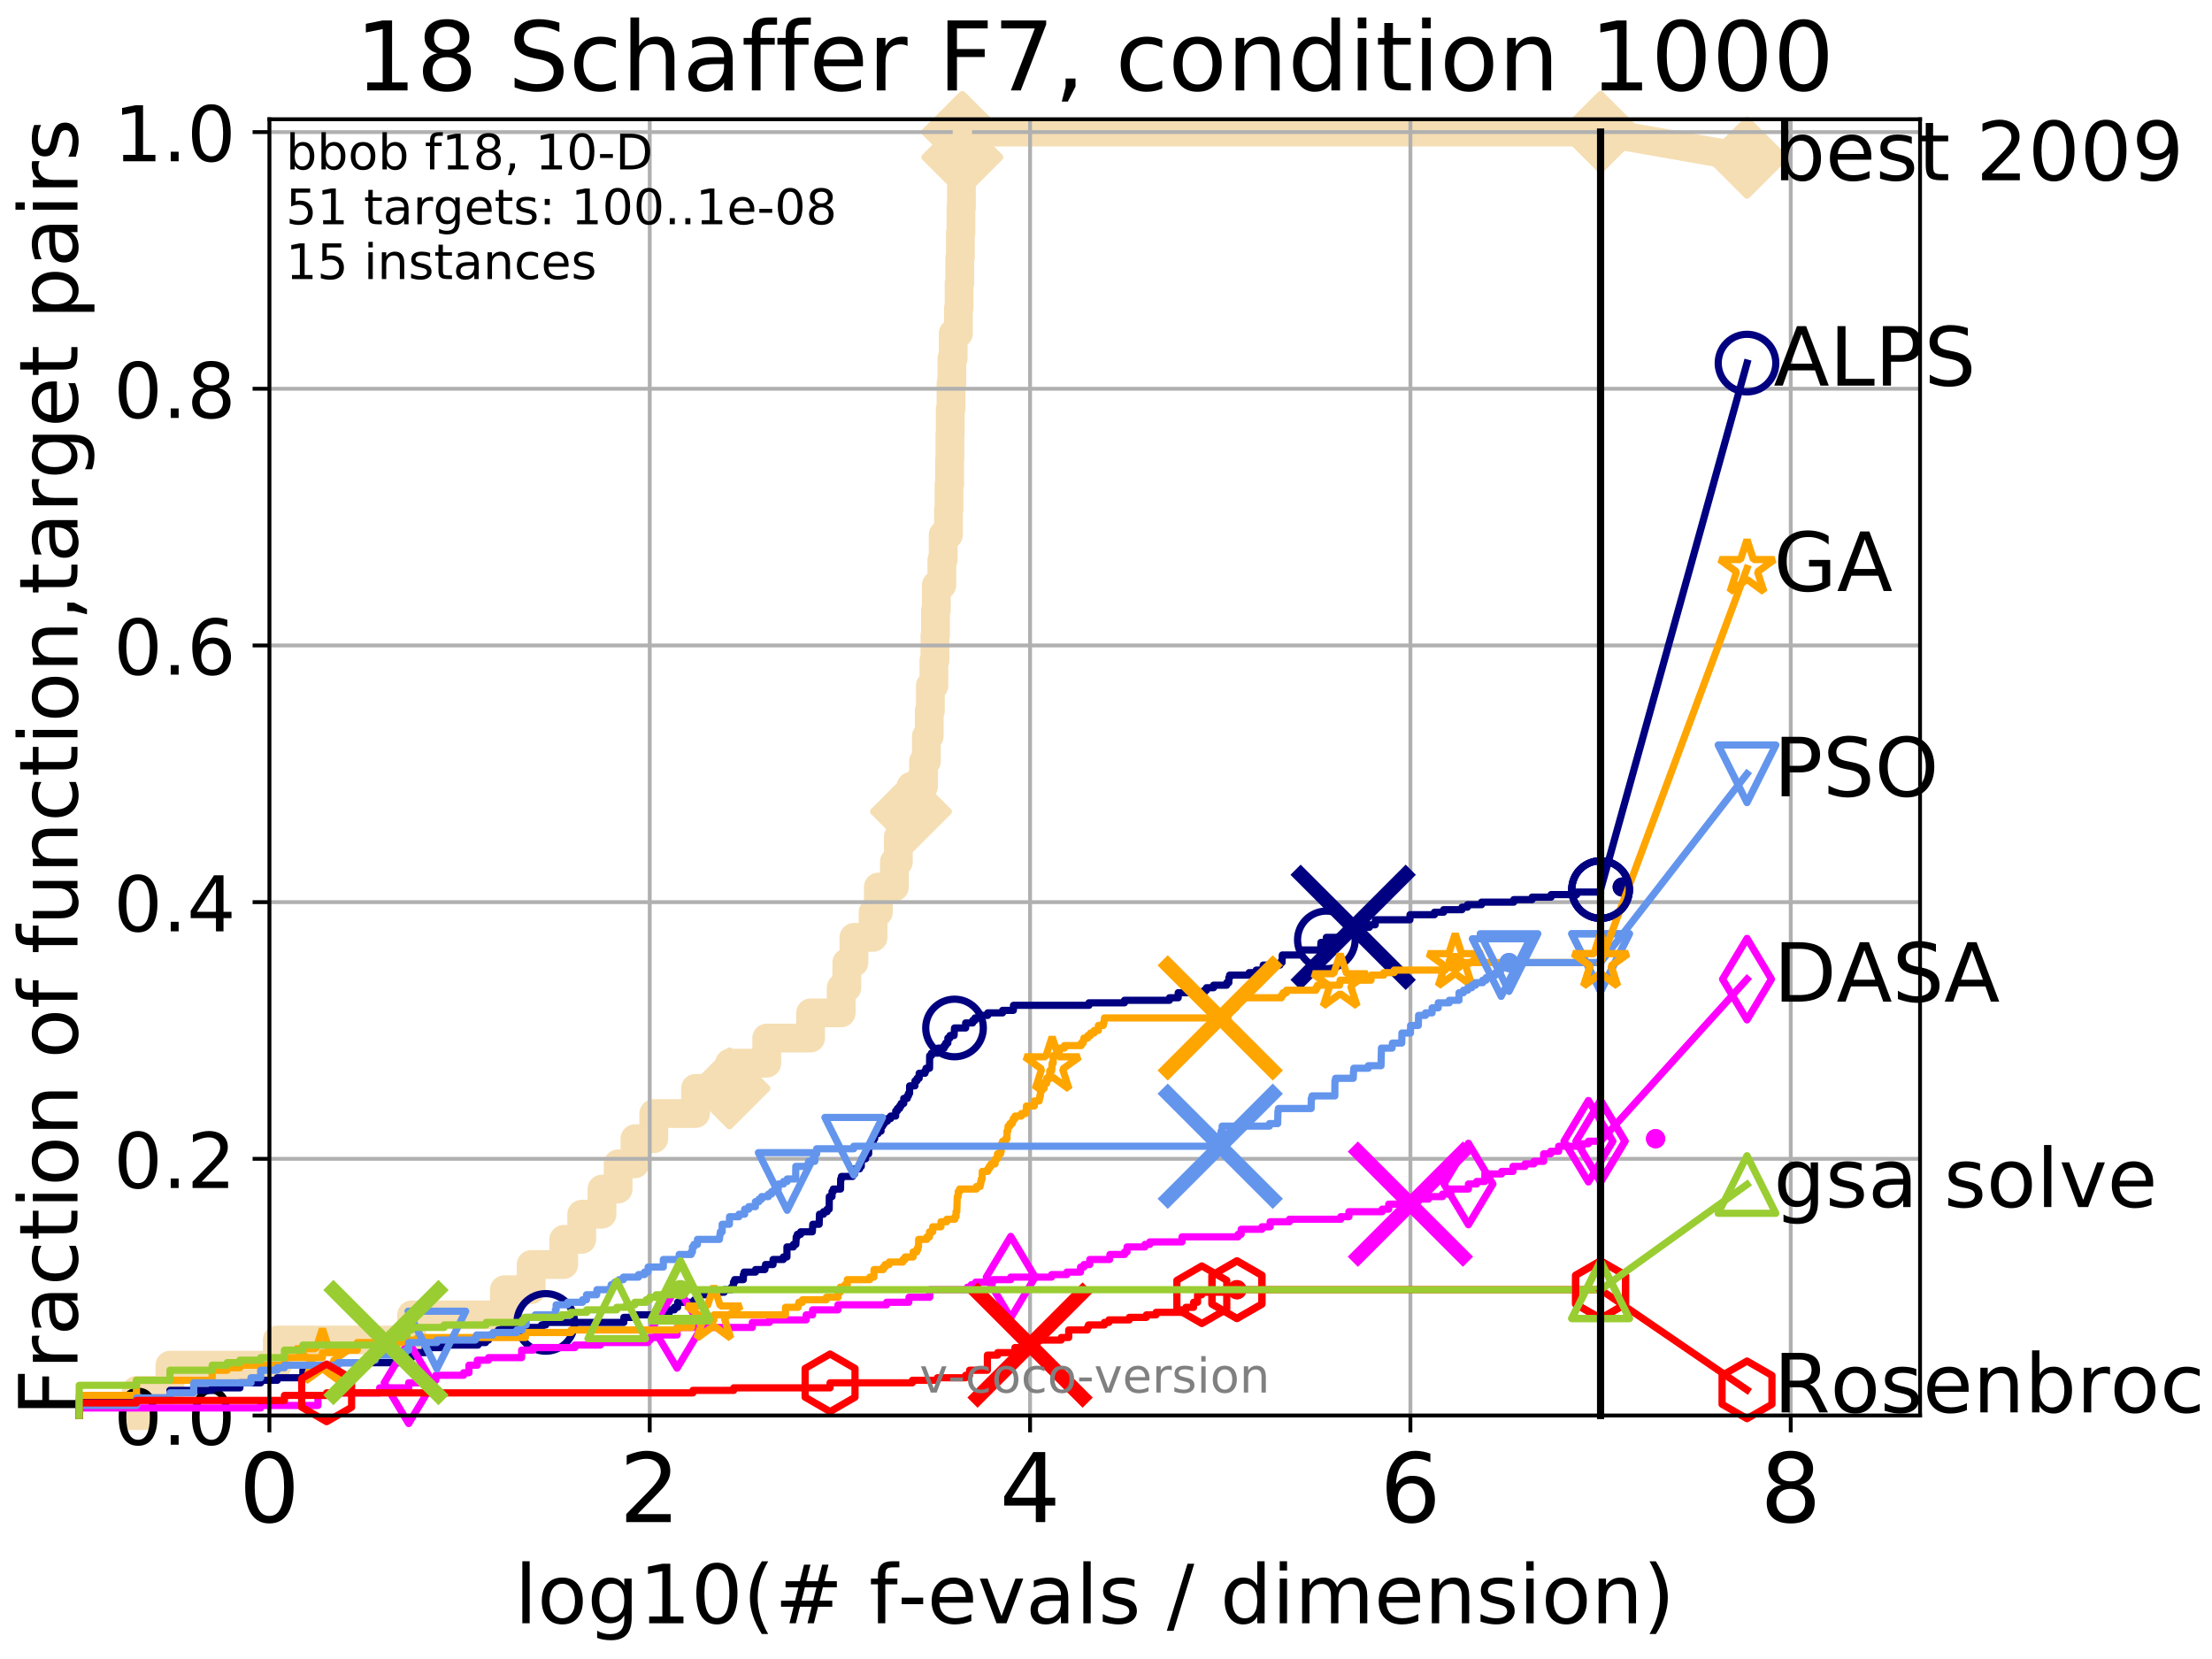 <?xml version="1.0" encoding="utf-8" standalone="no"?>
<!DOCTYPE svg PUBLIC "-//W3C//DTD SVG 1.1//EN"
  "http://www.w3.org/Graphics/SVG/1.1/DTD/svg11.dtd">
<!-- Created with matplotlib (http://matplotlib.org/) -->
<svg height="345.6pt" version="1.1" viewBox="0 0 460.8 345.6" width="460.8pt" xmlns="http://www.w3.org/2000/svg" xmlns:xlink="http://www.w3.org/1999/xlink">
 <defs>
  <style type="text/css">
*{stroke-linecap:butt;stroke-linejoin:round;}
  </style>
 </defs>
 <g id="figure_1">
  <g id="patch_1">
   <path d="M 0 345.6 
L 460.8 345.6 
L 460.8 0 
L 0 0 
z
" style="fill:#ffffff;"/>
  </g>
  <g id="axes_1">
   <g id="patch_2">
    <path d="M 56.12 294.88 
L 399.984 294.88 
L 399.984 24.84 
L 56.12 24.84 
z
" style="fill:#ffffff;"/>
   </g>
   <g id="line2d_1">
    <path d="M 28.43 294.88 
L 28.43 289.638 
L 35.406 289.638 
L 35.406 284.395 
L 57.76 284.395 
L 57.76 279.153 
L 85.76 279.153 
L 85.76 273.91 
L 105.066 273.91 
L 105.066 268.668 
L 110.654 268.668 
L 110.654 263.425 
L 117.436 263.425 
L 117.436 258.183 
L 121.187 258.183 
L 121.187 252.94 
L 125.406 252.94 
L 125.406 247.698 
L 128.767 247.698 
L 128.767 242.455 
L 132.269 242.455 
L 132.269 237.213 
L 136.191 237.213 
L 136.191 231.97 
L 144.891 231.97 
L 144.891 226.728 
L 151.969 226.728 
L 151.969 221.485 
L 159.728 221.485 
L 159.728 216.243 
L 168.86 216.243 
L 168.86 211 
L 175.237 211 
L 175.237 205.758 
L 176.413 205.758 
L 176.413 200.515 
L 177.885 200.515 
L 177.885 195.273 
L 181.877 195.273 
L 181.877 190.03 
L 182.976 190.03 
L 182.976 184.788 
L 186.313 184.788 
L 186.313 179.546 
L 187.143 179.546 
L 187.143 174.303 
L 188.748 174.303 
L 188.748 169.061 
L 189.771 169.061 
L 189.771 163.818 
L 192.394 163.818 
L 192.394 158.576 
L 192.99 158.576 
L 192.99 153.333 
L 193.586 153.333 
L 193.586 148.091 
L 193.814 148.091 
L 193.814 142.848 
L 194.55 142.848 
L 194.55 137.606 
L 194.768 137.606 
L 194.768 132.363 
L 194.879 132.363 
L 194.879 127.121 
L 195.056 127.121 
L 195.056 121.878 
L 196.206 121.878 
L 196.206 116.636 
L 196.481 116.636 
L 196.481 111.393 
L 197.585 111.393 
L 197.585 106.151 
L 197.701 106.151 
L 197.701 100.908 
L 197.826 100.908 
L 197.826 95.666 
L 197.886 95.666 
L 197.886 90.423 
L 197.956 90.423 
L 197.956 85.181 
L 198.113 85.181 
L 198.113 79.938 
L 198.288 79.938 
L 198.288 74.696 
L 198.565 74.696 
L 198.565 69.453 
L 199.663 69.453 
L 199.663 64.211 
L 199.796 64.211 
L 199.796 58.969 
L 199.945 58.969 
L 199.945 53.726 
L 200.062 53.726 
L 200.062 48.484 
L 200.186 48.484 
L 200.186 43.241 
L 200.283 43.241 
L 200.283 37.999 
L 200.377 37.999 
L 200.377 32.756 
L 200.47 32.756 
L 200.47 27.514 
L 333.43 27.514 
" style="fill:none;stroke:#f5deb3;stroke-linecap:square;stroke-width:6;"/>
   </g>
   <g id="line2d_2">
    <defs>
     <path d="M -0 7.778 
L 7.778 0 
L 0 -7.778 
L -7.778 -0 
z
" id="m3f3213f580" style="stroke:#f5deb3;stroke-linejoin:miter;stroke-width:1.5;"/>
    </defs>
    <g>
     <use style="fill:#f5deb3;stroke:#f5deb3;stroke-linejoin:miter;stroke-width:1.5;" x="151.969" xlink:href="#m3f3213f580" y="226.728"/>
     <use style="fill:#f5deb3;stroke:#f5deb3;stroke-linejoin:miter;stroke-width:1.5;" x="189.771" xlink:href="#m3f3213f580" y="169.061"/>
     <use style="fill:#f5deb3;stroke:#f5deb3;stroke-linejoin:miter;stroke-width:1.5;" x="200.47" xlink:href="#m3f3213f580" y="32.756"/>
     <use style="fill:#f5deb3;stroke:#f5deb3;stroke-linejoin:miter;stroke-width:1.5;" x="200.47" xlink:href="#m3f3213f580" y="27.514"/>
     <use style="fill:#f5deb3;stroke:#f5deb3;stroke-linejoin:miter;stroke-width:1.5;" x="200.47" xlink:href="#m3f3213f580" y="27.514"/>
     <use style="fill:#f5deb3;stroke:#f5deb3;stroke-linejoin:miter;stroke-width:1.5;" x="333.43" xlink:href="#m3f3213f580" y="27.514"/>
    </g>
   </g>
   <g id="line2d_3">
    <path style="fill:none;stroke:#f5deb3;stroke-linecap:square;stroke-width:6;"/>
    <g/>
   </g>
   <g id="line2d_4">
    <path d="M 333.43 27.514 
L 363.934 32.861 
" style="fill:none;stroke:#f5deb3;stroke-linecap:square;stroke-width:6;"/>
    <g>
     <use style="fill:#f5deb3;stroke:#f5deb3;stroke-linejoin:miter;stroke-width:1.5;" x="333.43" xlink:href="#m3f3213f580" y="27.514"/>
     <use style="fill:#f5deb3;stroke:#f5deb3;stroke-linejoin:miter;stroke-width:1.5;" x="363.934" xlink:href="#m3f3213f580" y="32.861"/>
    </g>
   </g>
   <g id="matplotlib.axis_1">
    <g id="xtick_1">
     <g id="line2d_5">
      <path clip-path="url(#p4dc0ccdcd9)" d="M 56.12 294.88 
L 56.12 24.84 
" style="fill:none;stroke:#b0b0b0;stroke-linecap:square;stroke-width:0.8;"/>
     </g>
     <g id="line2d_6">
      <defs>
       <path d="M 0 0 
L 0 3.5 
" id="m3e01050cd7" style="stroke:#000000;stroke-width:0.8;"/>
      </defs>
      <g>
       <use style="stroke:#000000;stroke-width:0.8;" x="56.12" xlink:href="#m3e01050cd7" y="294.88"/>
      </g>
     </g>
     <g id="text_1">
      <!-- 0 -->
      <defs>
       <path d="M 31.781 66.406 
Q 24.172 66.406 20.328 58.906 
Q 16.5 51.422 16.5 36.375 
Q 16.5 21.391 20.328 13.891 
Q 24.172 6.391 31.781 6.391 
Q 39.453 6.391 43.281 13.891 
Q 47.125 21.391 47.125 36.375 
Q 47.125 51.422 43.281 58.906 
Q 39.453 66.406 31.781 66.406 
z
M 31.781 74.219 
Q 44.047 74.219 50.516 64.516 
Q 56.984 54.828 56.984 36.375 
Q 56.984 17.969 50.516 8.266 
Q 44.047 -1.422 31.781 -1.422 
Q 19.531 -1.422 13.062 8.266 
Q 6.594 17.969 6.594 36.375 
Q 6.594 54.828 13.062 64.516 
Q 19.531 74.219 31.781 74.219 
z
" id="DejaVuSans-30"/>
      </defs>
      <g transform="translate(49.758 317.077)scale(0.2 -0.2)">
       <use xlink:href="#DejaVuSans-30"/>
      </g>
     </g>
    </g>
    <g id="xtick_2">
     <g id="line2d_7">
      <path clip-path="url(#p4dc0ccdcd9)" d="M 135.351 294.88 
L 135.351 24.84 
" style="fill:none;stroke:#b0b0b0;stroke-linecap:square;stroke-width:0.8;"/>
     </g>
     <g id="line2d_8">
      <g>
       <use style="stroke:#000000;stroke-width:0.8;" x="135.351" xlink:href="#m3e01050cd7" y="294.88"/>
      </g>
     </g>
     <g id="text_2">
      <!-- 2 -->
      <defs>
       <path d="M 19.188 8.297 
L 53.609 8.297 
L 53.609 0 
L 7.328 0 
L 7.328 8.297 
Q 12.938 14.109 22.625 23.891 
Q 32.328 33.688 34.812 36.531 
Q 39.547 41.844 41.422 45.531 
Q 43.312 49.219 43.312 52.781 
Q 43.312 58.594 39.234 62.25 
Q 35.156 65.922 28.609 65.922 
Q 23.969 65.922 18.812 64.312 
Q 13.672 62.703 7.812 59.422 
L 7.812 69.391 
Q 13.766 71.781 18.938 73 
Q 24.125 74.219 28.422 74.219 
Q 39.75 74.219 46.484 68.547 
Q 53.219 62.891 53.219 53.422 
Q 53.219 48.922 51.531 44.891 
Q 49.859 40.875 45.406 35.406 
Q 44.188 33.984 37.641 27.219 
Q 31.109 20.453 19.188 8.297 
z
" id="DejaVuSans-32"/>
      </defs>
      <g transform="translate(128.989 317.077)scale(0.2 -0.2)">
       <use xlink:href="#DejaVuSans-32"/>
      </g>
     </g>
    </g>
    <g id="xtick_3">
     <g id="line2d_9">
      <path clip-path="url(#p4dc0ccdcd9)" d="M 214.583 294.88 
L 214.583 24.84 
" style="fill:none;stroke:#b0b0b0;stroke-linecap:square;stroke-width:0.8;"/>
     </g>
     <g id="line2d_10">
      <g>
       <use style="stroke:#000000;stroke-width:0.8;" x="214.583" xlink:href="#m3e01050cd7" y="294.88"/>
      </g>
     </g>
     <g id="text_3">
      <!-- 4 -->
      <defs>
       <path d="M 37.797 64.312 
L 12.891 25.391 
L 37.797 25.391 
z
M 35.203 72.906 
L 47.609 72.906 
L 47.609 25.391 
L 58.016 25.391 
L 58.016 17.188 
L 47.609 17.188 
L 47.609 0 
L 37.797 0 
L 37.797 17.188 
L 4.891 17.188 
L 4.891 26.703 
z
" id="DejaVuSans-34"/>
      </defs>
      <g transform="translate(208.22 317.077)scale(0.2 -0.2)">
       <use xlink:href="#DejaVuSans-34"/>
      </g>
     </g>
    </g>
    <g id="xtick_4">
     <g id="line2d_11">
      <path clip-path="url(#p4dc0ccdcd9)" d="M 293.814 294.88 
L 293.814 24.84 
" style="fill:none;stroke:#b0b0b0;stroke-linecap:square;stroke-width:0.8;"/>
     </g>
     <g id="line2d_12">
      <g>
       <use style="stroke:#000000;stroke-width:0.8;" x="293.814" xlink:href="#m3e01050cd7" y="294.88"/>
      </g>
     </g>
     <g id="text_4">
      <!-- 6 -->
      <defs>
       <path d="M 33.016 40.375 
Q 26.375 40.375 22.484 35.828 
Q 18.609 31.297 18.609 23.391 
Q 18.609 15.531 22.484 10.953 
Q 26.375 6.391 33.016 6.391 
Q 39.656 6.391 43.531 10.953 
Q 47.406 15.531 47.406 23.391 
Q 47.406 31.297 43.531 35.828 
Q 39.656 40.375 33.016 40.375 
z
M 52.594 71.297 
L 52.594 62.312 
Q 48.875 64.062 45.094 64.984 
Q 41.312 65.922 37.594 65.922 
Q 27.828 65.922 22.672 59.328 
Q 17.531 52.734 16.797 39.406 
Q 19.672 43.656 24.016 45.922 
Q 28.375 48.188 33.594 48.188 
Q 44.578 48.188 50.953 41.516 
Q 57.328 34.859 57.328 23.391 
Q 57.328 12.156 50.688 5.359 
Q 44.047 -1.422 33.016 -1.422 
Q 20.359 -1.422 13.672 8.266 
Q 6.984 17.969 6.984 36.375 
Q 6.984 53.656 15.188 63.938 
Q 23.391 74.219 37.203 74.219 
Q 40.922 74.219 44.703 73.484 
Q 48.484 72.75 52.594 71.297 
z
" id="DejaVuSans-36"/>
      </defs>
      <g transform="translate(287.452 317.077)scale(0.2 -0.2)">
       <use xlink:href="#DejaVuSans-36"/>
      </g>
     </g>
    </g>
    <g id="xtick_5">
     <g id="line2d_13">
      <path clip-path="url(#p4dc0ccdcd9)" d="M 373.045 294.88 
L 373.045 24.84 
" style="fill:none;stroke:#b0b0b0;stroke-linecap:square;stroke-width:0.8;"/>
     </g>
     <g id="line2d_14">
      <g>
       <use style="stroke:#000000;stroke-width:0.8;" x="373.045" xlink:href="#m3e01050cd7" y="294.88"/>
      </g>
     </g>
     <g id="text_5">
      <!-- 8 -->
      <defs>
       <path d="M 31.781 34.625 
Q 24.75 34.625 20.719 30.859 
Q 16.703 27.094 16.703 20.516 
Q 16.703 13.922 20.719 10.156 
Q 24.75 6.391 31.781 6.391 
Q 38.812 6.391 42.859 10.172 
Q 46.922 13.969 46.922 20.516 
Q 46.922 27.094 42.891 30.859 
Q 38.875 34.625 31.781 34.625 
z
M 21.922 38.812 
Q 15.578 40.375 12.031 44.719 
Q 8.5 49.078 8.5 55.328 
Q 8.5 64.062 14.719 69.141 
Q 20.953 74.219 31.781 74.219 
Q 42.672 74.219 48.875 69.141 
Q 55.078 64.062 55.078 55.328 
Q 55.078 49.078 51.531 44.719 
Q 48 40.375 41.703 38.812 
Q 48.828 37.156 52.797 32.312 
Q 56.781 27.484 56.781 20.516 
Q 56.781 9.906 50.312 4.234 
Q 43.844 -1.422 31.781 -1.422 
Q 19.734 -1.422 13.25 4.234 
Q 6.781 9.906 6.781 20.516 
Q 6.781 27.484 10.781 32.312 
Q 14.797 37.156 21.922 38.812 
z
M 18.312 54.391 
Q 18.312 48.734 21.844 45.562 
Q 25.391 42.391 31.781 42.391 
Q 38.141 42.391 41.719 45.562 
Q 45.312 48.734 45.312 54.391 
Q 45.312 60.062 41.719 63.234 
Q 38.141 66.406 31.781 66.406 
Q 25.391 66.406 21.844 63.234 
Q 18.312 60.062 18.312 54.391 
z
" id="DejaVuSans-38"/>
      </defs>
      <g transform="translate(366.683 317.077)scale(0.2 -0.2)">
       <use xlink:href="#DejaVuSans-38"/>
      </g>
     </g>
    </g>
    <g id="text_6">
     <!-- log10(# f-evals / dimension) -->
     <defs>
      <path d="M 9.422 75.984 
L 18.406 75.984 
L 18.406 0 
L 9.422 0 
z
" id="DejaVuSans-6c"/>
      <path d="M 30.609 48.391 
Q 23.391 48.391 19.188 42.75 
Q 14.984 37.109 14.984 27.297 
Q 14.984 17.484 19.156 11.844 
Q 23.344 6.203 30.609 6.203 
Q 37.797 6.203 41.984 11.859 
Q 46.188 17.531 46.188 27.297 
Q 46.188 37.016 41.984 42.703 
Q 37.797 48.391 30.609 48.391 
z
M 30.609 56 
Q 42.328 56 49.016 48.375 
Q 55.719 40.766 55.719 27.297 
Q 55.719 13.875 49.016 6.219 
Q 42.328 -1.422 30.609 -1.422 
Q 18.844 -1.422 12.172 6.219 
Q 5.516 13.875 5.516 27.297 
Q 5.516 40.766 12.172 48.375 
Q 18.844 56 30.609 56 
z
" id="DejaVuSans-6f"/>
      <path d="M 45.406 27.984 
Q 45.406 37.75 41.375 43.109 
Q 37.359 48.484 30.078 48.484 
Q 22.859 48.484 18.828 43.109 
Q 14.797 37.75 14.797 27.984 
Q 14.797 18.266 18.828 12.891 
Q 22.859 7.516 30.078 7.516 
Q 37.359 7.516 41.375 12.891 
Q 45.406 18.266 45.406 27.984 
z
M 54.391 6.781 
Q 54.391 -7.172 48.188 -13.984 
Q 42 -20.797 29.203 -20.797 
Q 24.469 -20.797 20.266 -20.094 
Q 16.062 -19.391 12.109 -17.922 
L 12.109 -9.188 
Q 16.062 -11.328 19.922 -12.344 
Q 23.781 -13.375 27.781 -13.375 
Q 36.625 -13.375 41.016 -8.766 
Q 45.406 -4.156 45.406 5.172 
L 45.406 9.625 
Q 42.625 4.781 38.281 2.391 
Q 33.938 0 27.875 0 
Q 17.828 0 11.672 7.656 
Q 5.516 15.328 5.516 27.984 
Q 5.516 40.672 11.672 48.328 
Q 17.828 56 27.875 56 
Q 33.938 56 38.281 53.609 
Q 42.625 51.219 45.406 46.391 
L 45.406 54.688 
L 54.391 54.688 
z
" id="DejaVuSans-67"/>
      <path d="M 12.406 8.297 
L 28.516 8.297 
L 28.516 63.922 
L 10.984 60.406 
L 10.984 69.391 
L 28.422 72.906 
L 38.281 72.906 
L 38.281 8.297 
L 54.391 8.297 
L 54.391 0 
L 12.406 0 
z
" id="DejaVuSans-31"/>
      <path d="M 31 75.875 
Q 24.469 64.656 21.281 53.656 
Q 18.109 42.672 18.109 31.391 
Q 18.109 20.125 21.312 9.062 
Q 24.516 -2 31 -13.188 
L 23.188 -13.188 
Q 15.875 -1.703 12.234 9.375 
Q 8.594 20.453 8.594 31.391 
Q 8.594 42.281 12.203 53.312 
Q 15.828 64.359 23.188 75.875 
z
" id="DejaVuSans-28"/>
      <path d="M 51.125 44 
L 36.922 44 
L 32.812 27.688 
L 47.125 27.688 
z
M 43.797 71.781 
L 38.719 51.516 
L 52.984 51.516 
L 58.109 71.781 
L 65.922 71.781 
L 60.891 51.516 
L 76.125 51.516 
L 76.125 44 
L 58.984 44 
L 54.984 27.688 
L 70.516 27.688 
L 70.516 20.219 
L 53.078 20.219 
L 48 0 
L 40.188 0 
L 45.219 20.219 
L 30.906 20.219 
L 25.875 0 
L 18.016 0 
L 23.094 20.219 
L 7.719 20.219 
L 7.719 27.688 
L 24.906 27.688 
L 29 44 
L 13.281 44 
L 13.281 51.516 
L 30.906 51.516 
L 35.891 71.781 
z
" id="DejaVuSans-23"/>
      <path id="DejaVuSans-20"/>
      <path d="M 37.109 75.984 
L 37.109 68.5 
L 28.516 68.5 
Q 23.688 68.5 21.797 66.547 
Q 19.922 64.594 19.922 59.516 
L 19.922 54.688 
L 34.719 54.688 
L 34.719 47.703 
L 19.922 47.703 
L 19.922 0 
L 10.891 0 
L 10.891 47.703 
L 2.297 47.703 
L 2.297 54.688 
L 10.891 54.688 
L 10.891 58.5 
Q 10.891 67.625 15.141 71.797 
Q 19.391 75.984 28.609 75.984 
z
" id="DejaVuSans-66"/>
      <path d="M 4.891 31.391 
L 31.203 31.391 
L 31.203 23.391 
L 4.891 23.391 
z
" id="DejaVuSans-2d"/>
      <path d="M 56.203 29.594 
L 56.203 25.203 
L 14.891 25.203 
Q 15.484 15.922 20.484 11.062 
Q 25.484 6.203 34.422 6.203 
Q 39.594 6.203 44.453 7.469 
Q 49.312 8.734 54.109 11.281 
L 54.109 2.781 
Q 49.266 0.734 44.188 -0.344 
Q 39.109 -1.422 33.891 -1.422 
Q 20.797 -1.422 13.156 6.188 
Q 5.516 13.812 5.516 26.812 
Q 5.516 40.234 12.766 48.109 
Q 20.016 56 32.328 56 
Q 43.359 56 49.781 48.891 
Q 56.203 41.797 56.203 29.594 
z
M 47.219 32.234 
Q 47.125 39.594 43.094 43.984 
Q 39.062 48.391 32.422 48.391 
Q 24.906 48.391 20.391 44.141 
Q 15.875 39.891 15.188 32.172 
z
" id="DejaVuSans-65"/>
      <path d="M 2.984 54.688 
L 12.5 54.688 
L 29.594 8.797 
L 46.688 54.688 
L 56.203 54.688 
L 35.688 0 
L 23.484 0 
z
" id="DejaVuSans-76"/>
      <path d="M 34.281 27.484 
Q 23.391 27.484 19.188 25 
Q 14.984 22.516 14.984 16.5 
Q 14.984 11.719 18.141 8.906 
Q 21.297 6.109 26.703 6.109 
Q 34.188 6.109 38.703 11.406 
Q 43.219 16.703 43.219 25.484 
L 43.219 27.484 
z
M 52.203 31.203 
L 52.203 0 
L 43.219 0 
L 43.219 8.297 
Q 40.141 3.328 35.547 0.953 
Q 30.953 -1.422 24.312 -1.422 
Q 15.922 -1.422 10.953 3.297 
Q 6 8.016 6 15.922 
Q 6 25.141 12.172 29.828 
Q 18.359 34.516 30.609 34.516 
L 43.219 34.516 
L 43.219 35.406 
Q 43.219 41.609 39.141 45 
Q 35.062 48.391 27.688 48.391 
Q 23 48.391 18.547 47.266 
Q 14.109 46.141 10.016 43.891 
L 10.016 52.203 
Q 14.938 54.109 19.578 55.047 
Q 24.219 56 28.609 56 
Q 40.484 56 46.344 49.844 
Q 52.203 43.703 52.203 31.203 
z
" id="DejaVuSans-61"/>
      <path d="M 44.281 53.078 
L 44.281 44.578 
Q 40.484 46.531 36.375 47.5 
Q 32.281 48.484 27.875 48.484 
Q 21.188 48.484 17.844 46.438 
Q 14.5 44.391 14.5 40.281 
Q 14.5 37.156 16.891 35.375 
Q 19.281 33.594 26.516 31.984 
L 29.594 31.297 
Q 39.156 29.25 43.188 25.516 
Q 47.219 21.781 47.219 15.094 
Q 47.219 7.469 41.188 3.016 
Q 35.156 -1.422 24.609 -1.422 
Q 20.219 -1.422 15.453 -0.562 
Q 10.688 0.297 5.422 2 
L 5.422 11.281 
Q 10.406 8.688 15.234 7.391 
Q 20.062 6.109 24.812 6.109 
Q 31.156 6.109 34.562 8.281 
Q 37.984 10.453 37.984 14.406 
Q 37.984 18.062 35.516 20.016 
Q 33.062 21.969 24.703 23.781 
L 21.578 24.516 
Q 13.234 26.266 9.516 29.906 
Q 5.812 33.547 5.812 39.891 
Q 5.812 47.609 11.281 51.797 
Q 16.75 56 26.812 56 
Q 31.781 56 36.172 55.266 
Q 40.578 54.547 44.281 53.078 
z
" id="DejaVuSans-73"/>
      <path d="M 25.391 72.906 
L 33.688 72.906 
L 8.297 -9.281 
L 0 -9.281 
z
" id="DejaVuSans-2f"/>
      <path d="M 45.406 46.391 
L 45.406 75.984 
L 54.391 75.984 
L 54.391 0 
L 45.406 0 
L 45.406 8.203 
Q 42.578 3.328 38.25 0.953 
Q 33.938 -1.422 27.875 -1.422 
Q 17.969 -1.422 11.734 6.484 
Q 5.516 14.406 5.516 27.297 
Q 5.516 40.188 11.734 48.094 
Q 17.969 56 27.875 56 
Q 33.938 56 38.25 53.625 
Q 42.578 51.266 45.406 46.391 
z
M 14.797 27.297 
Q 14.797 17.391 18.875 11.75 
Q 22.953 6.109 30.078 6.109 
Q 37.203 6.109 41.297 11.75 
Q 45.406 17.391 45.406 27.297 
Q 45.406 37.203 41.297 42.844 
Q 37.203 48.484 30.078 48.484 
Q 22.953 48.484 18.875 42.844 
Q 14.797 37.203 14.797 27.297 
z
" id="DejaVuSans-64"/>
      <path d="M 9.422 54.688 
L 18.406 54.688 
L 18.406 0 
L 9.422 0 
z
M 9.422 75.984 
L 18.406 75.984 
L 18.406 64.594 
L 9.422 64.594 
z
" id="DejaVuSans-69"/>
      <path d="M 52 44.188 
Q 55.375 50.25 60.062 53.125 
Q 64.75 56 71.094 56 
Q 79.641 56 84.281 50.016 
Q 88.922 44.047 88.922 33.016 
L 88.922 0 
L 79.891 0 
L 79.891 32.719 
Q 79.891 40.578 77.094 44.375 
Q 74.312 48.188 68.609 48.188 
Q 61.625 48.188 57.562 43.547 
Q 53.516 38.922 53.516 30.906 
L 53.516 0 
L 44.484 0 
L 44.484 32.719 
Q 44.484 40.625 41.703 44.406 
Q 38.922 48.188 33.109 48.188 
Q 26.219 48.188 22.156 43.531 
Q 18.109 38.875 18.109 30.906 
L 18.109 0 
L 9.078 0 
L 9.078 54.688 
L 18.109 54.688 
L 18.109 46.188 
Q 21.188 51.219 25.484 53.609 
Q 29.781 56 35.688 56 
Q 41.656 56 45.828 52.969 
Q 50 49.953 52 44.188 
z
" id="DejaVuSans-6d"/>
      <path d="M 54.891 33.016 
L 54.891 0 
L 45.906 0 
L 45.906 32.719 
Q 45.906 40.484 42.875 44.328 
Q 39.844 48.188 33.797 48.188 
Q 26.516 48.188 22.312 43.547 
Q 18.109 38.922 18.109 30.906 
L 18.109 0 
L 9.078 0 
L 9.078 54.688 
L 18.109 54.688 
L 18.109 46.188 
Q 21.344 51.125 25.703 53.562 
Q 30.078 56 35.797 56 
Q 45.219 56 50.047 50.172 
Q 54.891 44.344 54.891 33.016 
z
" id="DejaVuSans-6e"/>
      <path d="M 8.016 75.875 
L 15.828 75.875 
Q 23.141 64.359 26.781 53.312 
Q 30.422 42.281 30.422 31.391 
Q 30.422 20.453 26.781 9.375 
Q 23.141 -1.703 15.828 -13.188 
L 8.016 -13.188 
Q 14.5 -2 17.703 9.062 
Q 20.906 20.125 20.906 31.391 
Q 20.906 42.672 17.703 53.656 
Q 14.5 64.656 8.016 75.875 
z
" id="DejaVuSans-29"/>
     </defs>
     <g transform="translate(107.211 338.154)scale(0.17 -0.17)">
      <use xlink:href="#DejaVuSans-6c"/>
      <use x="27.783" xlink:href="#DejaVuSans-6f"/>
      <use x="88.965" xlink:href="#DejaVuSans-67"/>
      <use x="152.441" xlink:href="#DejaVuSans-31"/>
      <use x="216.064" xlink:href="#DejaVuSans-30"/>
      <use x="279.688" xlink:href="#DejaVuSans-28"/>
      <use x="318.701" xlink:href="#DejaVuSans-23"/>
      <use x="402.49" xlink:href="#DejaVuSans-20"/>
      <use x="434.277" xlink:href="#DejaVuSans-66"/>
      <use x="469.404" xlink:href="#DejaVuSans-2d"/>
      <use x="505.488" xlink:href="#DejaVuSans-65"/>
      <use x="567.012" xlink:href="#DejaVuSans-76"/>
      <use x="626.191" xlink:href="#DejaVuSans-61"/>
      <use x="687.471" xlink:href="#DejaVuSans-6c"/>
      <use x="715.254" xlink:href="#DejaVuSans-73"/>
      <use x="767.354" xlink:href="#DejaVuSans-20"/>
      <use x="799.141" xlink:href="#DejaVuSans-2f"/>
      <use x="832.832" xlink:href="#DejaVuSans-20"/>
      <use x="864.619" xlink:href="#DejaVuSans-64"/>
      <use x="928.096" xlink:href="#DejaVuSans-69"/>
      <use x="955.879" xlink:href="#DejaVuSans-6d"/>
      <use x="1053.291" xlink:href="#DejaVuSans-65"/>
      <use x="1114.814" xlink:href="#DejaVuSans-6e"/>
      <use x="1178.193" xlink:href="#DejaVuSans-73"/>
      <use x="1230.293" xlink:href="#DejaVuSans-69"/>
      <use x="1258.076" xlink:href="#DejaVuSans-6f"/>
      <use x="1319.258" xlink:href="#DejaVuSans-6e"/>
      <use x="1382.637" xlink:href="#DejaVuSans-29"/>
     </g>
    </g>
   </g>
   <g id="matplotlib.axis_2">
    <g id="ytick_1">
     <g id="line2d_15">
      <path clip-path="url(#p4dc0ccdcd9)" d="M 56.12 294.88 
L 399.984 294.88 
" style="fill:none;stroke:#b0b0b0;stroke-linecap:square;stroke-width:0.8;"/>
     </g>
     <g id="line2d_16">
      <defs>
       <path d="M 0 0 
L -3.5 0 
" id="m59b9445d63" style="stroke:#000000;stroke-width:0.8;"/>
      </defs>
      <g>
       <use style="stroke:#000000;stroke-width:0.8;" x="56.12" xlink:href="#m59b9445d63" y="294.88"/>
      </g>
     </g>
     <g id="text_7">
      <!-- 0.0 -->
      <defs>
       <path d="M 10.688 12.406 
L 21 12.406 
L 21 0 
L 10.688 0 
z
" id="DejaVuSans-2e"/>
      </defs>
      <g transform="translate(23.675 300.959)scale(0.16 -0.16)">
       <use xlink:href="#DejaVuSans-30"/>
       <use x="63.623" xlink:href="#DejaVuSans-2e"/>
       <use x="95.41" xlink:href="#DejaVuSans-30"/>
      </g>
     </g>
    </g>
    <g id="ytick_2">
     <g id="line2d_17">
      <path clip-path="url(#p4dc0ccdcd9)" d="M 56.12 241.407 
L 399.984 241.407 
" style="fill:none;stroke:#b0b0b0;stroke-linecap:square;stroke-width:0.8;"/>
     </g>
     <g id="line2d_18">
      <g>
       <use style="stroke:#000000;stroke-width:0.8;" x="56.12" xlink:href="#m59b9445d63" y="241.407"/>
      </g>
     </g>
     <g id="text_8">
      <!-- 0.2 -->
      <g transform="translate(23.675 247.485)scale(0.16 -0.16)">
       <use xlink:href="#DejaVuSans-30"/>
       <use x="63.623" xlink:href="#DejaVuSans-2e"/>
       <use x="95.41" xlink:href="#DejaVuSans-32"/>
      </g>
     </g>
    </g>
    <g id="ytick_3">
     <g id="line2d_19">
      <path clip-path="url(#p4dc0ccdcd9)" d="M 56.12 187.933 
L 399.984 187.933 
" style="fill:none;stroke:#b0b0b0;stroke-linecap:square;stroke-width:0.8;"/>
     </g>
     <g id="line2d_20">
      <g>
       <use style="stroke:#000000;stroke-width:0.8;" x="56.12" xlink:href="#m59b9445d63" y="187.933"/>
      </g>
     </g>
     <g id="text_9">
      <!-- 0.4 -->
      <g transform="translate(23.675 194.012)scale(0.16 -0.16)">
       <use xlink:href="#DejaVuSans-30"/>
       <use x="63.623" xlink:href="#DejaVuSans-2e"/>
       <use x="95.41" xlink:href="#DejaVuSans-34"/>
      </g>
     </g>
    </g>
    <g id="ytick_4">
     <g id="line2d_21">
      <path clip-path="url(#p4dc0ccdcd9)" d="M 56.12 134.46 
L 399.984 134.46 
" style="fill:none;stroke:#b0b0b0;stroke-linecap:square;stroke-width:0.8;"/>
     </g>
     <g id="line2d_22">
      <g>
       <use style="stroke:#000000;stroke-width:0.8;" x="56.12" xlink:href="#m59b9445d63" y="134.46"/>
      </g>
     </g>
     <g id="text_10">
      <!-- 0.6 -->
      <g transform="translate(23.675 140.539)scale(0.16 -0.16)">
       <use xlink:href="#DejaVuSans-30"/>
       <use x="63.623" xlink:href="#DejaVuSans-2e"/>
       <use x="95.41" xlink:href="#DejaVuSans-36"/>
      </g>
     </g>
    </g>
    <g id="ytick_5">
     <g id="line2d_23">
      <path clip-path="url(#p4dc0ccdcd9)" d="M 56.12 80.987 
L 399.984 80.987 
" style="fill:none;stroke:#b0b0b0;stroke-linecap:square;stroke-width:0.8;"/>
     </g>
     <g id="line2d_24">
      <g>
       <use style="stroke:#000000;stroke-width:0.8;" x="56.12" xlink:href="#m59b9445d63" y="80.987"/>
      </g>
     </g>
     <g id="text_11">
      <!-- 0.8 -->
      <g transform="translate(23.675 87.066)scale(0.16 -0.16)">
       <use xlink:href="#DejaVuSans-30"/>
       <use x="63.623" xlink:href="#DejaVuSans-2e"/>
       <use x="95.41" xlink:href="#DejaVuSans-38"/>
      </g>
     </g>
    </g>
    <g id="ytick_6">
     <g id="line2d_25">
      <path clip-path="url(#p4dc0ccdcd9)" d="M 56.12 27.514 
L 399.984 27.514 
" style="fill:none;stroke:#b0b0b0;stroke-linecap:square;stroke-width:0.8;"/>
     </g>
     <g id="line2d_26">
      <g>
       <use style="stroke:#000000;stroke-width:0.8;" x="56.12" xlink:href="#m59b9445d63" y="27.514"/>
      </g>
     </g>
     <g id="text_12">
      <!-- 1.0 -->
      <g transform="translate(23.675 33.592)scale(0.16 -0.16)">
       <use xlink:href="#DejaVuSans-31"/>
       <use x="63.623" xlink:href="#DejaVuSans-2e"/>
       <use x="95.41" xlink:href="#DejaVuSans-30"/>
      </g>
     </g>
    </g>
    <g id="text_13">
     <!-- Fraction of function,target pairs -->
     <defs>
      <path d="M 9.812 72.906 
L 51.703 72.906 
L 51.703 64.594 
L 19.672 64.594 
L 19.672 43.109 
L 48.578 43.109 
L 48.578 34.812 
L 19.672 34.812 
L 19.672 0 
L 9.812 0 
z
" id="DejaVuSans-46"/>
      <path d="M 41.109 46.297 
Q 39.594 47.172 37.812 47.578 
Q 36.031 48 33.891 48 
Q 26.266 48 22.188 43.047 
Q 18.109 38.094 18.109 28.812 
L 18.109 0 
L 9.078 0 
L 9.078 54.688 
L 18.109 54.688 
L 18.109 46.188 
Q 20.953 51.172 25.484 53.578 
Q 30.031 56 36.531 56 
Q 37.453 56 38.578 55.875 
Q 39.703 55.766 41.062 55.516 
z
" id="DejaVuSans-72"/>
      <path d="M 48.781 52.594 
L 48.781 44.188 
Q 44.969 46.297 41.141 47.344 
Q 37.312 48.391 33.406 48.391 
Q 24.656 48.391 19.812 42.844 
Q 14.984 37.312 14.984 27.297 
Q 14.984 17.281 19.812 11.734 
Q 24.656 6.203 33.406 6.203 
Q 37.312 6.203 41.141 7.25 
Q 44.969 8.297 48.781 10.406 
L 48.781 2.094 
Q 45.016 0.344 40.984 -0.531 
Q 36.969 -1.422 32.422 -1.422 
Q 20.062 -1.422 12.781 6.344 
Q 5.516 14.109 5.516 27.297 
Q 5.516 40.672 12.859 48.328 
Q 20.219 56 33.016 56 
Q 37.156 56 41.109 55.141 
Q 45.062 54.297 48.781 52.594 
z
" id="DejaVuSans-63"/>
      <path d="M 18.312 70.219 
L 18.312 54.688 
L 36.812 54.688 
L 36.812 47.703 
L 18.312 47.703 
L 18.312 18.016 
Q 18.312 11.328 20.141 9.422 
Q 21.969 7.516 27.594 7.516 
L 36.812 7.516 
L 36.812 0 
L 27.594 0 
Q 17.188 0 13.234 3.875 
Q 9.281 7.766 9.281 18.016 
L 9.281 47.703 
L 2.688 47.703 
L 2.688 54.688 
L 9.281 54.688 
L 9.281 70.219 
z
" id="DejaVuSans-74"/>
      <path d="M 8.5 21.578 
L 8.5 54.688 
L 17.484 54.688 
L 17.484 21.922 
Q 17.484 14.156 20.5 10.266 
Q 23.531 6.391 29.594 6.391 
Q 36.859 6.391 41.078 11.031 
Q 45.312 15.672 45.312 23.688 
L 45.312 54.688 
L 54.297 54.688 
L 54.297 0 
L 45.312 0 
L 45.312 8.406 
Q 42.047 3.422 37.719 1 
Q 33.406 -1.422 27.688 -1.422 
Q 18.266 -1.422 13.375 4.438 
Q 8.5 10.297 8.5 21.578 
z
M 31.109 56 
z
" id="DejaVuSans-75"/>
      <path d="M 11.719 12.406 
L 22.016 12.406 
L 22.016 4 
L 14.016 -11.625 
L 7.719 -11.625 
L 11.719 4 
z
" id="DejaVuSans-2c"/>
      <path d="M 18.109 8.203 
L 18.109 -20.797 
L 9.078 -20.797 
L 9.078 54.688 
L 18.109 54.688 
L 18.109 46.391 
Q 20.953 51.266 25.266 53.625 
Q 29.594 56 35.594 56 
Q 45.562 56 51.781 48.094 
Q 58.016 40.188 58.016 27.297 
Q 58.016 14.406 51.781 6.484 
Q 45.562 -1.422 35.594 -1.422 
Q 29.594 -1.422 25.266 0.953 
Q 20.953 3.328 18.109 8.203 
z
M 48.688 27.297 
Q 48.688 37.203 44.609 42.844 
Q 40.531 48.484 33.406 48.484 
Q 26.266 48.484 22.188 42.844 
Q 18.109 37.203 18.109 27.297 
Q 18.109 17.391 22.188 11.75 
Q 26.266 6.109 33.406 6.109 
Q 40.531 6.109 44.609 11.75 
Q 48.688 17.391 48.688 27.297 
z
" id="DejaVuSans-70"/>
     </defs>
     <g transform="translate(16.14 294.999)rotate(-90)scale(0.17 -0.17)">
      <use xlink:href="#DejaVuSans-46"/>
      <use x="57.41" xlink:href="#DejaVuSans-72"/>
      <use x="98.523" xlink:href="#DejaVuSans-61"/>
      <use x="159.803" xlink:href="#DejaVuSans-63"/>
      <use x="214.783" xlink:href="#DejaVuSans-74"/>
      <use x="253.992" xlink:href="#DejaVuSans-69"/>
      <use x="281.775" xlink:href="#DejaVuSans-6f"/>
      <use x="342.957" xlink:href="#DejaVuSans-6e"/>
      <use x="406.336" xlink:href="#DejaVuSans-20"/>
      <use x="438.123" xlink:href="#DejaVuSans-6f"/>
      <use x="499.305" xlink:href="#DejaVuSans-66"/>
      <use x="534.51" xlink:href="#DejaVuSans-20"/>
      <use x="566.297" xlink:href="#DejaVuSans-66"/>
      <use x="601.502" xlink:href="#DejaVuSans-75"/>
      <use x="664.881" xlink:href="#DejaVuSans-6e"/>
      <use x="728.26" xlink:href="#DejaVuSans-63"/>
      <use x="783.24" xlink:href="#DejaVuSans-74"/>
      <use x="822.449" xlink:href="#DejaVuSans-69"/>
      <use x="850.232" xlink:href="#DejaVuSans-6f"/>
      <use x="911.414" xlink:href="#DejaVuSans-6e"/>
      <use x="974.793" xlink:href="#DejaVuSans-2c"/>
      <use x="1006.58" xlink:href="#DejaVuSans-74"/>
      <use x="1045.789" xlink:href="#DejaVuSans-61"/>
      <use x="1107.068" xlink:href="#DejaVuSans-72"/>
      <use x="1148.166" xlink:href="#DejaVuSans-67"/>
      <use x="1211.643" xlink:href="#DejaVuSans-65"/>
      <use x="1273.166" xlink:href="#DejaVuSans-74"/>
      <use x="1312.375" xlink:href="#DejaVuSans-20"/>
      <use x="1344.162" xlink:href="#DejaVuSans-70"/>
      <use x="1407.639" xlink:href="#DejaVuSans-61"/>
      <use x="1468.918" xlink:href="#DejaVuSans-69"/>
      <use x="1496.701" xlink:href="#DejaVuSans-72"/>
      <use x="1537.814" xlink:href="#DejaVuSans-73"/>
     </g>
    </g>
   </g>
   <g id="line2d_27">
    <defs>
     <path d="M 0 1.5 
C 0.398 1.5 0.779 1.342 1.061 1.061 
C 1.342 0.779 1.5 0.398 1.5 0 
C 1.5 -0.398 1.342 -0.779 1.061 -1.061 
C 0.779 -1.342 0.398 -1.5 0 -1.5 
C -0.398 -1.5 -0.779 -1.342 -1.061 -1.061 
C -1.342 -0.779 -1.5 -0.398 -1.5 0 
C -1.5 0.398 -1.342 0.779 -1.061 1.061 
C -0.779 1.342 -0.398 1.5 0 1.5 
z
" id="mbc8babb720" style="stroke:#f5deb3;"/>
    </defs>
    <g>
     <use style="fill:#f5deb3;stroke:#f5deb3;" x="200.47" xlink:href="#mbc8babb720" y="27.514"/>
     <use style="fill:#f5deb3;stroke:#f5deb3;" x="200.47" xlink:href="#mbc8babb720" y="27.514"/>
    </g>
   </g>
   <g id="line2d_28">
    <defs>
     <path d="M 0 1.5 
C 0.398 1.5 0.779 1.342 1.061 1.061 
C 1.342 0.779 1.5 0.398 1.5 0 
C 1.5 -0.398 1.342 -0.779 1.061 -1.061 
C 0.779 -1.342 0.398 -1.5 0 -1.5 
C -0.398 -1.5 -0.779 -1.342 -1.061 -1.061 
C -1.342 -0.779 -1.5 -0.398 -1.5 0 
C -1.5 0.398 -1.342 0.779 -1.061 1.061 
C -0.779 1.342 -0.398 1.5 0 1.5 
z
" id="mc03a44929f" style="stroke:#000080;"/>
    </defs>
    <g>
     <use style="fill:#000080;stroke:#000080;" x="337.937" xlink:href="#mc03a44929f" y="184.788"/>
     <use style="fill:#000080;stroke:#000080;" x="337.937" xlink:href="#mc03a44929f" y="184.788"/>
    </g>
   </g>
   <g id="line2d_29">
    <path d="M 16.504 294.88 
L 16.504 291.735 
L 28.43 291.735 
L 28.43 291.21 
L 35.406 291.21 
L 35.406 289.638 
L 44.194 289.638 
L 44.194 289.113 
L 49.983 289.113 
L 49.983 288.065 
L 54.307 288.065 
L 54.307 287.541 
L 57.76 287.541 
L 57.76 287.016 
L 63.096 287.016 
L 63.096 285.444 
L 65.249 285.444 
L 65.249 284.919 
L 69.685 284.919 
L 69.685 283.871 
L 83.463 283.871 
L 83.463 282.822 
L 85.76 282.822 
L 85.76 282.298 
L 86.658 282.298 
L 86.658 281.774 
L 88.587 281.774 
L 88.587 280.725 
L 91.897 280.725 
L 91.897 280.201 
L 99.575 280.201 
L 99.575 279.677 
L 101.152 279.677 
L 101.152 279.153 
L 101.769 279.153 
L 101.769 278.628 
L 102.009 278.628 
L 102.009 278.104 
L 103.822 278.104 
L 103.822 277.056 
L 104.764 277.056 
L 104.764 276.531 
L 112.824 276.531 
L 112.824 276.007 
L 113.694 276.007 
L 113.694 275.483 
L 129.96 275.483 
L 129.96 274.434 
L 132.228 274.434 
L 132.228 273.91 
L 138.17 273.91 
L 138.17 273.386 
L 139.464 273.386 
L 139.464 272.862 
L 140.489 272.862 
L 140.489 272.337 
L 141.165 272.337 
L 141.165 271.289 
L 144.662 271.289 
L 144.662 270.765 
L 145.185 270.765 
L 145.185 269.716 
L 147.533 269.716 
L 147.533 269.192 
L 150.866 269.192 
L 150.866 268.668 
L 152.389 268.668 
L 152.389 268.143 
L 152.768 268.143 
L 152.793 267.095 
L 153.041 267.095 
L 153.041 266.571 
L 154.856 266.571 
L 154.856 265.522 
L 155.021 265.522 
L 155.021 264.998 
L 157.39 264.998 
L 157.39 264.474 
L 159.339 264.474 
L 159.339 263.949 
L 159.471 263.949 
L 159.471 263.425 
L 161.04 263.425 
L 161.04 262.377 
L 163.175 262.377 
L 163.175 261.852 
L 163.937 261.852 
L 163.937 259.755 
L 165.272 259.755 
L 165.272 259.231 
L 165.793 259.231 
L 165.869 257.658 
L 166.095 257.658 
L 166.095 257.134 
L 166.79 257.134 
L 166.79 256.61 
L 169.219 256.61 
L 169.318 255.037 
L 170.644 255.037 
L 170.714 252.94 
L 171.563 252.94 
L 171.563 252.416 
L 172.3 252.416 
L 172.3 251.892 
L 172.734 251.892 
L 172.76 249.27 
L 173.327 249.27 
L 173.327 248.222 
L 173.585 248.222 
L 173.585 247.698 
L 175.099 247.698 
L 175.13 245.601 
L 175.291 245.601 
L 175.291 245.076 
L 177.612 245.076 
L 177.612 244.552 
L 178.038 244.552 
L 178.064 243.504 
L 179.063 243.504 
L 179.063 242.979 
L 179.419 242.979 
L 179.419 241.931 
L 179.543 241.931 
L 179.543 241.407 
L 180.32 241.407 
L 180.32 240.358 
L 180.953 240.358 
L 180.953 238.785 
L 181.519 238.785 
L 181.519 238.261 
L 181.911 238.261 
L 181.911 237.213 
L 182.21 237.213 
L 182.235 236.164 
L 182.9 236.164 
L 182.9 235.64 
L 183.535 235.64 
L 183.535 234.592 
L 183.892 234.592 
L 183.892 234.067 
L 184.252 234.067 
L 184.252 233.543 
L 184.875 233.543 
L 184.875 233.019 
L 185.532 233.019 
L 185.532 232.495 
L 186.584 232.495 
L 186.584 231.446 
L 186.944 231.446 
L 186.944 230.922 
L 187.409 230.922 
L 187.409 230.398 
L 187.719 230.398 
L 187.719 229.873 
L 188.264 229.873 
L 188.264 228.825 
L 188.999 228.825 
L 188.999 228.301 
L 189.242 228.301 
L 189.242 227.776 
L 189.479 227.776 
L 189.495 226.204 
L 190.6 226.204 
L 190.611 225.155 
L 191.032 225.155 
L 191.032 224.631 
L 191.479 224.631 
L 191.479 223.582 
L 192.689 223.582 
L 192.689 223.058 
L 192.917 223.058 
L 192.917 222.534 
L 193.642 222.534 
L 193.666 219.913 
L 194.033 219.913 
L 194.033 219.388 
L 195.421 219.388 
L 195.421 218.34 
L 196.685 218.34 
L 196.685 217.816 
L 197.017 217.816 
L 197.017 217.291 
L 197.457 217.291 
L 197.457 216.243 
L 197.896 216.243 
L 197.896 215.719 
L 198.749 215.719 
L 198.844 214.146 
L 201.163 214.146 
L 201.163 213.097 
L 202.629 213.097 
L 202.629 212.573 
L 203.11 212.573 
L 203.11 212.049 
L 203.95 212.049 
L 203.95 211.525 
L 205.764 211.525 
L 205.764 211 
L 208.86 211 
L 208.86 210.476 
L 211.098 210.476 
L 211.129 209.428 
L 226.853 209.428 
L 226.853 208.903 
L 234.252 208.903 
L 234.252 208.379 
L 243.627 208.379 
L 243.627 207.855 
L 245.439 207.855 
L 245.439 206.806 
L 250.851 206.806 
L 250.851 206.282 
L 251.338 206.282 
L 251.338 205.758 
L 252.814 205.758 
L 252.814 205.234 
L 255.542 205.234 
L 255.542 204.709 
L 255.988 204.709 
L 255.988 203.661 
L 256.152 203.661 
L 256.152 203.137 
L 260.226 203.137 
L 260.226 202.612 
L 261.7 202.612 
L 261.7 202.088 
L 263.148 202.088 
L 263.148 201.04 
L 266.636 201.04 
L 266.636 200.515 
L 267.068 200.515 
L 267.128 198.943 
L 270.747 198.943 
L 270.804 197.894 
L 275.102 197.894 
L 275.174 196.321 
L 276.254 196.321 
L 276.304 195.273 
L 280.473 195.273 
L 280.473 194.749 
L 281.683 194.749 
L 281.716 193.176 
L 285.257 193.176 
L 285.257 192.652 
L 286.486 192.652 
L 286.525 191.603 
L 293.711 191.603 
L 293.728 190.555 
L 298.829 190.555 
L 298.829 190.03 
L 300.733 190.03 
L 300.733 189.506 
L 304.553 189.506 
L 304.553 188.982 
L 305.697 188.982 
L 305.697 188.458 
L 308.636 188.458 
L 308.636 187.933 
L 315.343 187.933 
L 315.343 187.409 
L 319.174 187.409 
L 319.174 186.885 
L 323.128 186.885 
L 323.128 186.361 
L 328.469 186.361 
L 328.469 185.836 
L 333.421 185.836 
L 333.421 185.312 
L 333.43 185.312 
" style="fill:none;stroke:#000080;stroke-linecap:square;stroke-width:1.5;"/>
   </g>
   <g id="line2d_30">
    <defs>
     <path d="M 0 6 
C 1.591 6 3.117 5.368 4.243 4.243 
C 5.368 3.117 6 1.591 6 0 
C 6 -1.591 5.368 -3.117 4.243 -4.243 
C 3.117 -5.368 1.591 -6 0 -6 
C -1.591 -6 -3.117 -5.368 -4.243 -4.243 
C -5.368 -3.117 -6 -1.591 -6 0 
C -6 1.591 -5.368 3.117 -4.243 4.243 
C -3.117 5.368 -1.591 6 0 6 
z
" id="me7633b99cd" style="stroke:#000080;stroke-width:1.5;"/>
    </defs>
    <g>
     <use style="fill-opacity:0;stroke:#000080;stroke-width:1.5;" x="113.694" xlink:href="#me7633b99cd" y="275.483"/>
     <use style="fill-opacity:0;stroke:#000080;stroke-width:1.5;" x="198.844" xlink:href="#me7633b99cd" y="214.146"/>
     <use style="fill-opacity:0;stroke:#000080;stroke-width:1.5;" x="276.304" xlink:href="#me7633b99cd" y="195.797"/>
     <use style="fill-opacity:0;stroke:#000080;stroke-width:1.5;" x="333.421" xlink:href="#me7633b99cd" y="185.312"/>
     <use style="fill-opacity:0;stroke:#000080;stroke-width:1.5;" x="333.43" xlink:href="#me7633b99cd" y="185.312"/>
    </g>
   </g>
   <g id="line2d_31">
    <path style="fill:none;stroke:#000080;stroke-linecap:square;stroke-width:1.5;"/>
    <g/>
   </g>
   <g id="line2d_32">
    <path clip-path="url(#p4dc0ccdcd9)" d="M 281.889 193.176 
" style="fill:none;stroke:#000080;stroke-linecap:square;stroke-width:1.5;"/>
    <defs>
     <path d="M -12 12 
L 12 -12 
M -12 -12 
L 12 12 
" id="m6d9c39622f" style="stroke:#000080;stroke-width:3;"/>
    </defs>
    <g clip-path="url(#p4dc0ccdcd9)">
     <use style="fill:#000080;stroke:#000080;stroke-width:3;" x="281.889" xlink:href="#m6d9c39622f" y="193.176"/>
    </g>
   </g>
   <g id="line2d_33">
    <defs>
     <path d="M 0 1.5 
C 0.398 1.5 0.779 1.342 1.061 1.061 
C 1.342 0.779 1.5 0.398 1.5 0 
C 1.5 -0.398 1.342 -0.779 1.061 -1.061 
C 0.779 -1.342 0.398 -1.5 0 -1.5 
C -0.398 -1.5 -0.779 -1.342 -1.061 -1.061 
C -1.342 -0.779 -1.5 -0.398 -1.5 0 
C -1.5 0.398 -1.342 0.779 -1.061 1.061 
C -0.779 1.342 -0.398 1.5 0 1.5 
z
" id="m863bacdf77" style="stroke:#ff00ff;"/>
    </defs>
    <g>
     <use style="fill:#ff00ff;stroke:#ff00ff;" x="344.887" xlink:href="#m863bacdf77" y="237.213"/>
     <use style="fill:#ff00ff;stroke:#ff00ff;" x="344.887" xlink:href="#m863bacdf77" y="237.213"/>
    </g>
   </g>
   <g id="line2d_34">
    <path d="M 16.504 294.88 
L 16.504 293.307 
L 54.307 293.307 
L 54.307 292.783 
L 66.233 292.783 
L 66.233 290.686 
L 68.885 290.686 
L 68.885 290.162 
L 79.089 290.162 
L 79.089 289.113 
L 85.134 289.113 
L 85.134 288.065 
L 89.599 288.065 
L 89.599 287.541 
L 90.786 287.541 
L 90.786 286.492 
L 96.575 286.492 
L 96.575 285.968 
L 97.685 285.968 
L 97.685 284.395 
L 99.437 284.395 
L 99.437 283.347 
L 101.769 283.347 
L 101.769 282.822 
L 108.664 282.822 
L 108.664 281.25 
L 111.082 281.25 
L 111.082 280.725 
L 119.758 280.725 
L 119.758 280.201 
L 125.066 280.201 
L 125.066 279.677 
L 134.969 279.677 
L 134.969 279.153 
L 135.454 279.153 
L 135.454 278.628 
L 137.24 278.628 
L 137.24 278.104 
L 141.054 278.104 
L 141.054 276.531 
L 156.717 276.531 
L 156.717 275.483 
L 160.298 275.483 
L 160.298 274.959 
L 167.943 274.959 
L 167.943 273.91 
L 169.282 273.91 
L 169.282 272.862 
L 174.56 272.862 
L 174.56 271.813 
L 184.706 271.813 
L 184.706 271.289 
L 189.321 271.289 
L 189.364 270.24 
L 193.682 270.24 
L 193.682 268.668 
L 201.557 268.668 
L 201.557 268.143 
L 202.342 268.143 
L 202.342 267.619 
L 203.254 267.619 
L 203.254 267.095 
L 206.838 267.095 
L 206.838 266.571 
L 210.556 266.571 
L 210.556 266.046 
L 219.074 266.046 
L 219.074 265.522 
L 222.254 265.522 
L 222.254 264.998 
L 225.098 264.998 
L 225.098 263.949 
L 225.814 263.949 
L 225.814 263.425 
L 227.018 263.425 
L 227.018 262.377 
L 231.152 262.377 
L 231.22 261.328 
L 234.279 261.328 
L 234.279 260.804 
L 234.784 260.804 
L 234.784 259.755 
L 238.513 259.755 
L 238.513 259.231 
L 239.532 259.231 
L 239.532 258.707 
L 246.239 258.707 
L 246.239 257.658 
L 257.909 257.658 
L 257.909 257.134 
L 258.556 257.134 
L 258.556 256.086 
L 262.878 256.086 
L 262.878 255.561 
L 264.591 255.561 
L 264.591 254.513 
L 268.619 254.513 
L 268.619 253.989 
L 279.295 253.989 
L 279.295 253.464 
L 281.006 253.464 
L 281.006 252.416 
L 287.932 252.416 
L 287.932 251.892 
L 289.294 251.892 
L 289.294 250.843 
L 294.129 250.843 
L 294.129 249.795 
L 297.567 249.795 
L 297.567 249.27 
L 300.501 249.27 
L 300.501 248.746 
L 302.232 248.746 
L 302.232 247.698 
L 305.898 247.698 
L 305.901 246.649 
L 307.622 246.649 
L 307.622 246.125 
L 309.319 246.125 
L 309.32 244.552 
L 312.822 244.552 
L 312.822 244.028 
L 315.182 244.028 
L 315.183 242.979 
L 317.684 242.979 
L 317.684 242.455 
L 319.548 242.455 
L 319.548 241.931 
L 321.568 241.931 
L 321.568 240.358 
L 323.027 240.358 
L 323.027 239.834 
L 324.694 239.834 
L 324.694 238.785 
L 329.63 238.785 
L 329.63 238.261 
L 330.897 238.261 
L 330.897 237.737 
L 333.43 237.737 
L 333.43 237.737 
" style="fill:none;stroke:#ff00ff;stroke-linecap:square;stroke-width:1.5;"/>
   </g>
   <g id="line2d_35">
    <defs>
     <path d="M -0 8.485 
L 5.091 0 
L 0 -8.485 
L -5.091 -0 
z
" id="ma0addb0977" style="stroke:#ff00ff;stroke-linejoin:miter;stroke-width:1.5;"/>
    </defs>
    <g>
     <use style="fill-opacity:0;stroke:#ff00ff;stroke-linejoin:miter;stroke-width:1.5;" x="85.134" xlink:href="#ma0addb0977" y="288.065"/>
     <use style="fill-opacity:0;stroke:#ff00ff;stroke-linejoin:miter;stroke-width:1.5;" x="141.054" xlink:href="#ma0addb0977" y="276.531"/>
     <use style="fill-opacity:0;stroke:#ff00ff;stroke-linejoin:miter;stroke-width:1.5;" x="210.556" xlink:href="#ma0addb0977" y="266.046"/>
     <use style="fill-opacity:0;stroke:#ff00ff;stroke-linejoin:miter;stroke-width:1.5;" x="305.901" xlink:href="#ma0addb0977" y="246.649"/>
     <use style="fill-opacity:0;stroke:#ff00ff;stroke-linejoin:miter;stroke-width:1.5;" x="330.897" xlink:href="#ma0addb0977" y="237.737"/>
     <use style="fill-opacity:0;stroke:#ff00ff;stroke-linejoin:miter;stroke-width:1.5;" x="333.43" xlink:href="#ma0addb0977" y="237.737"/>
    </g>
   </g>
   <g id="line2d_36">
    <path style="fill:none;stroke:#ff00ff;stroke-linecap:square;stroke-width:1.5;"/>
    <g/>
   </g>
   <g id="line2d_37">
    <path clip-path="url(#p4dc0ccdcd9)" d="M 293.814 250.843 
" style="fill:none;stroke:#ff00ff;stroke-linecap:square;stroke-width:1.5;"/>
    <defs>
     <path d="M -12 12 
L 12 -12 
M -12 -12 
L 12 12 
" id="m6de2a87b0f" style="stroke:#ff00ff;stroke-width:3;"/>
    </defs>
    <g clip-path="url(#p4dc0ccdcd9)">
     <use style="fill:#ff00ff;stroke:#ff00ff;stroke-width:3;" x="293.814" xlink:href="#m6de2a87b0f" y="250.843"/>
    </g>
   </g>
   <g id="line2d_38">
    <defs>
     <path d="M 0 1.5 
C 0.398 1.5 0.779 1.342 1.061 1.061 
C 1.342 0.779 1.5 0.398 1.5 0 
C 1.5 -0.398 1.342 -0.779 1.061 -1.061 
C 0.779 -1.342 0.398 -1.5 0 -1.5 
C -0.398 -1.5 -0.779 -1.342 -1.061 -1.061 
C -1.342 -0.779 -1.5 -0.398 -1.5 0 
C -1.5 0.398 -1.342 0.779 -1.061 1.061 
C -0.779 1.342 -0.398 1.5 0 1.5 
z
" id="m688a634272" style="stroke:#ffa500;"/>
    </defs>
    <g>
     <use style="fill:#ffa500;stroke:#ffa500;" x="303.153" xlink:href="#m688a634272" y="200.515"/>
     <use style="fill:#ffa500;stroke:#ffa500;" x="303.153" xlink:href="#m688a634272" y="200.515"/>
    </g>
   </g>
   <g id="line2d_39">
    <path d="M 16.504 294.88 
L 16.504 290.686 
L 28.43 290.686 
L 28.43 287.541 
L 44.194 287.541 
L 44.194 285.444 
L 47.331 285.444 
L 47.331 284.919 
L 49.983 284.919 
L 49.983 284.395 
L 59.257 284.395 
L 59.257 282.822 
L 67.163 282.822 
L 67.163 281.774 
L 70.45 281.774 
L 70.45 281.25 
L 74.438 281.25 
L 74.438 279.677 
L 83.81 279.677 
L 83.81 279.153 
L 86.947 279.153 
L 86.947 278.628 
L 109.457 278.628 
L 109.457 277.58 
L 118.974 277.58 
L 118.974 277.056 
L 141.091 277.056 
L 141.091 276.531 
L 144.071 276.531 
L 144.092 274.959 
L 148.712 274.959 
L 148.712 273.91 
L 163.623 273.91 
L 163.64 272.337 
L 166.261 272.337 
L 166.261 271.813 
L 166.409 271.813 
L 166.409 271.289 
L 167.17 271.289 
L 167.17 270.765 
L 172.145 270.765 
L 172.145 270.24 
L 174.568 270.24 
L 174.568 269.192 
L 175.037 269.192 
L 175.037 268.143 
L 176.015 268.143 
L 176.015 267.619 
L 176.51 267.619 
L 176.51 266.571 
L 181.198 266.571 
L 181.198 266.046 
L 182.05 266.046 
L 182.074 264.474 
L 183.994 264.474 
L 183.994 263.949 
L 184.381 263.949 
L 184.381 263.425 
L 185.24 263.425 
L 185.24 262.901 
L 188.086 262.901 
L 188.086 262.377 
L 188.543 262.377 
L 188.543 261.852 
L 190.223 261.852 
L 190.223 260.804 
L 190.965 260.804 
L 190.965 260.28 
L 191.212 260.28 
L 191.212 259.755 
L 191.341 259.755 
L 191.371 258.183 
L 193.088 258.183 
L 193.088 257.658 
L 193.633 257.658 
L 193.633 256.61 
L 194.296 256.61 
L 194.296 255.561 
L 196.023 255.561 
L 196.023 254.513 
L 197.24 254.513 
L 197.24 253.989 
L 198.912 253.989 
L 198.912 253.464 
L 199.161 253.464 
L 199.161 252.416 
L 199.319 252.416 
L 199.416 249.27 
L 199.591 249.27 
L 199.612 248.222 
L 199.921 248.222 
L 199.921 247.698 
L 203.403 247.698 
L 203.403 247.173 
L 204.175 247.173 
L 204.175 246.649 
L 204.3 246.649 
L 204.3 246.125 
L 204.43 246.125 
L 204.43 245.601 
L 204.593 245.601 
L 204.62 244.028 
L 205.768 244.028 
L 205.768 243.504 
L 206.072 243.504 
L 206.072 242.979 
L 206.448 242.979 
L 206.448 242.455 
L 207.3 242.455 
L 207.366 241.407 
L 207.793 241.407 
L 207.793 240.358 
L 208.447 240.358 
L 208.447 239.834 
L 208.576 239.834 
L 208.644 238.261 
L 208.859 238.261 
L 208.859 237.737 
L 209.501 237.737 
L 209.501 237.213 
L 209.776 237.213 
L 209.776 235.64 
L 209.942 235.64 
L 210.004 234.592 
L 210.389 234.592 
L 210.389 234.067 
L 210.875 234.067 
L 210.875 233.543 
L 211.083 233.543 
L 211.083 233.019 
L 211.46 233.019 
L 211.46 232.495 
L 212.779 232.495 
L 212.779 231.97 
L 213.66 231.97 
L 213.66 231.446 
L 213.783 231.446 
L 213.816 230.398 
L 215.473 230.398 
L 215.473 229.349 
L 216.488 229.349 
L 216.488 228.825 
L 216.6 228.825 
L 216.6 228.301 
L 216.736 228.301 
L 216.736 227.252 
L 217.021 227.252 
L 217.021 226.728 
L 217.515 226.728 
L 217.569 225.679 
L 218.031 225.679 
L 218.031 224.631 
L 218.528 224.631 
L 218.528 224.107 
L 218.683 224.107 
L 218.683 223.058 
L 219.087 223.058 
L 219.176 221.485 
L 219.39 221.485 
L 219.39 219.913 
L 220.484 219.913 
L 220.484 219.388 
L 220.649 219.388 
L 220.662 218.34 
L 221.734 218.34 
L 221.734 217.816 
L 225.238 217.816 
L 225.238 217.291 
L 225.646 217.291 
L 225.646 216.767 
L 225.798 216.767 
L 225.798 216.243 
L 226.6 216.243 
L 226.6 215.719 
L 227.18 215.719 
L 227.18 215.194 
L 227.935 215.194 
L 227.935 214.67 
L 228.811 214.67 
L 228.811 213.622 
L 229.832 213.622 
L 229.832 213.097 
L 229.976 213.097 
L 230.087 212.049 
L 255.797 212.049 
L 255.797 211.525 
L 255.921 211.525 
L 255.921 210.476 
L 256.864 210.476 
L 256.864 209.952 
L 257.449 209.952 
L 257.449 208.903 
L 257.741 208.903 
L 257.741 208.379 
L 257.964 208.379 
L 257.964 207.855 
L 266.942 207.855 
L 266.942 207.331 
L 267.295 207.331 
L 267.295 206.806 
L 267.986 206.806 
L 267.986 206.282 
L 274.133 206.282 
L 274.133 205.758 
L 274.457 205.758 
L 274.457 205.234 
L 279.062 205.234 
L 279.062 204.709 
L 279.182 204.709 
L 279.182 204.185 
L 285.612 204.185 
L 285.612 203.137 
L 288.269 203.137 
L 288.269 202.612 
L 290.436 202.612 
L 290.436 202.088 
L 301.07 202.088 
L 301.07 201.564 
L 302.123 201.564 
L 302.123 201.04 
L 303.153 201.04 
L 303.153 200.515 
L 333.43 200.515 
L 333.43 200.515 
" style="fill:none;stroke:#ffa500;stroke-linecap:square;stroke-width:1.5;"/>
   </g>
   <g id="line2d_40">
    <defs>
     <path d="M 0 -6 
L -1.347 -1.854 
L -5.706 -1.854 
L -2.18 0.708 
L -3.527 4.854 
L -0 2.292 
L 3.527 4.854 
L 2.18 0.708 
L 5.706 -1.854 
L 1.347 -1.854 
z
" id="m4ff520aa9c" style="stroke:#ffa500;stroke-linejoin:bevel;stroke-width:1.5;"/>
    </defs>
    <g>
     <use style="fill-opacity:0;stroke:#ffa500;stroke-linejoin:bevel;stroke-width:1.5;" x="67.163" xlink:href="#m4ff520aa9c" y="282.822"/>
     <use style="fill-opacity:0;stroke:#ffa500;stroke-linejoin:bevel;stroke-width:1.5;" x="148.712" xlink:href="#m4ff520aa9c" y="273.91"/>
     <use style="fill-opacity:0;stroke:#ffa500;stroke-linejoin:bevel;stroke-width:1.5;" x="219.176" xlink:href="#m4ff520aa9c" y="222.01"/>
     <use style="fill-opacity:0;stroke:#ffa500;stroke-linejoin:bevel;stroke-width:1.5;" x="279.182" xlink:href="#m4ff520aa9c" y="204.709"/>
     <use style="fill-opacity:0;stroke:#ffa500;stroke-linejoin:bevel;stroke-width:1.5;" x="303.153" xlink:href="#m4ff520aa9c" y="200.515"/>
     <use style="fill-opacity:0;stroke:#ffa500;stroke-linejoin:bevel;stroke-width:1.5;" x="333.43" xlink:href="#m4ff520aa9c" y="200.515"/>
    </g>
   </g>
   <g id="line2d_41">
    <path style="fill:none;stroke:#ffa500;stroke-linecap:square;stroke-width:1.5;"/>
    <g/>
   </g>
   <g id="line2d_42">
    <path clip-path="url(#p4dc0ccdcd9)" d="M 254.198 212.049 
" style="fill:none;stroke:#ffa500;stroke-linecap:square;stroke-width:1.5;"/>
    <defs>
     <path d="M -12 12 
L 12 -12 
M -12 -12 
L 12 12 
" id="m19fac35867" style="stroke:#ffa500;stroke-width:3;"/>
    </defs>
    <g clip-path="url(#p4dc0ccdcd9)">
     <use style="fill:#ffa500;stroke:#ffa500;stroke-width:3;" x="254.198" xlink:href="#m19fac35867" y="212.049"/>
    </g>
   </g>
   <g id="line2d_43">
    <defs>
     <path d="M 0 1.5 
C 0.398 1.5 0.779 1.342 1.061 1.061 
C 1.342 0.779 1.5 0.398 1.5 0 
C 1.5 -0.398 1.342 -0.779 1.061 -1.061 
C 0.779 -1.342 0.398 -1.5 0 -1.5 
C -0.398 -1.5 -0.779 -1.342 -1.061 -1.061 
C -1.342 -0.779 -1.5 -0.398 -1.5 0 
C -1.5 0.398 -1.342 0.779 -1.061 1.061 
C -0.779 1.342 -0.398 1.5 0 1.5 
z
" id="mbf00fe4241" style="stroke:#6495ed;"/>
    </defs>
    <g>
     <use style="fill:#6495ed;stroke:#6495ed;" x="314.358" xlink:href="#mbf00fe4241" y="200.515"/>
     <use style="fill:#6495ed;stroke:#6495ed;" x="314.358" xlink:href="#mbf00fe4241" y="200.515"/>
    </g>
   </g>
   <g id="line2d_44">
    <path d="M 16.504 294.88 
L 16.504 292.783 
L 28.43 292.783 
L 28.43 291.21 
L 35.406 291.21 
L 35.406 290.162 
L 40.355 290.162 
L 40.355 288.065 
L 52.281 288.065 
L 52.281 287.016 
L 54.307 287.016 
L 54.307 285.444 
L 57.76 285.444 
L 57.76 284.919 
L 59.257 284.919 
L 59.257 284.395 
L 70.45 284.395 
L 70.45 283.871 
L 76.132 283.871 
L 76.132 283.347 
L 78.158 283.347 
L 78.158 282.298 
L 81.611 282.298 
L 81.611 281.774 
L 84.485 281.774 
L 84.485 281.25 
L 85.134 281.25 
L 85.134 279.677 
L 91.014 279.677 
L 91.014 279.153 
L 99.015 279.153 
L 99.015 278.628 
L 99.297 278.628 
L 99.297 278.104 
L 102.712 278.104 
L 102.712 277.58 
L 107.661 277.58 
L 107.661 277.056 
L 108.745 277.056 
L 108.745 276.007 
L 109.611 276.007 
L 109.611 274.434 
L 111.5 274.434 
L 111.5 273.91 
L 115.694 273.91 
L 115.694 272.862 
L 115.855 272.862 
L 115.855 271.813 
L 118.245 271.813 
L 118.245 271.289 
L 121.343 271.289 
L 121.343 270.765 
L 122.177 270.765 
L 122.177 269.716 
L 124.298 269.716 
L 124.363 268.668 
L 127.182 268.668 
L 127.182 268.143 
L 127.32 268.143 
L 127.32 267.619 
L 128.072 267.619 
L 128.072 267.095 
L 128.967 267.095 
L 128.967 266.571 
L 129.866 266.571 
L 129.866 266.046 
L 133.015 266.046 
L 133.015 265.522 
L 134.268 265.522 
L 134.268 264.998 
L 134.986 264.998 
L 135.021 263.949 
L 138.184 263.949 
L 138.184 262.377 
L 141.481 262.377 
L 141.481 261.328 
L 143.978 261.328 
L 143.978 260.804 
L 144.246 260.804 
L 144.246 259.755 
L 144.561 259.755 
L 144.561 259.231 
L 145.291 259.231 
L 145.291 258.183 
L 149.867 258.183 
L 149.978 257.134 
L 150.059 257.134 
L 150.059 256.61 
L 150.442 256.61 
L 150.442 255.037 
L 151.949 255.037 
L 151.975 253.464 
L 153.929 253.464 
L 153.929 252.94 
L 155.125 252.94 
L 155.125 251.892 
L 155.981 251.892 
L 155.981 251.367 
L 157.366 251.367 
L 157.366 250.319 
L 158.115 250.319 
L 158.115 249.795 
L 158.665 249.795 
L 158.665 249.27 
L 160.087 249.27 
L 160.087 248.746 
L 160.732 248.746 
L 160.732 248.222 
L 161.358 248.222 
L 161.358 247.698 
L 162.13 247.698 
L 162.137 246.649 
L 163.213 246.649 
L 163.213 246.125 
L 163.985 246.125 
L 163.985 245.601 
L 165.749 245.601 
L 165.778 242.979 
L 168.281 242.979 
L 168.281 242.455 
L 168.435 242.455 
L 168.435 241.931 
L 169.731 241.931 
L 169.794 240.358 
L 170.13 240.358 
L 170.13 239.31 
L 177.845 239.31 
L 177.845 238.785 
L 254.227 238.785 
L 254.296 236.164 
L 254.379 236.164 
L 254.379 235.64 
L 254.599 235.64 
L 254.599 234.592 
L 264.451 234.592 
L 264.451 234.067 
L 266.161 234.067 
L 266.215 231.446 
L 266.325 231.446 
L 266.325 230.922 
L 273.133 230.922 
L 273.167 228.825 
L 273.331 228.825 
L 273.331 228.301 
L 278.066 228.301 
L 278.092 225.155 
L 278.223 225.155 
L 278.223 224.631 
L 281.902 224.631 
L 281.969 223.058 
L 282.027 223.058 
L 282.027 222.534 
L 285.036 222.534 
L 285.036 222.01 
L 287.691 222.01 
L 287.777 218.34 
L 289.998 218.34 
L 290.062 217.291 
L 292.008 217.291 
L 292.046 215.194 
L 293.821 215.194 
L 293.855 213.622 
L 295.46 213.622 
L 295.517 211.525 
L 296.96 211.525 
L 296.96 211 
L 298.333 211 
L 298.336 209.952 
L 299.61 209.952 
L 299.616 208.903 
L 301.906 208.903 
L 301.906 208.379 
L 303.93 208.379 
L 303.932 206.806 
L 304.86 206.806 
L 304.86 206.282 
L 305.744 206.282 
L 305.744 205.758 
L 306.598 205.758 
L 306.598 205.234 
L 307.384 205.234 
L 307.384 204.709 
L 308.881 204.709 
L 308.881 204.185 
L 309.583 204.185 
L 309.583 203.661 
L 310.907 203.661 
L 310.907 203.137 
L 311.543 203.137 
L 311.543 202.612 
L 312.138 202.612 
L 312.138 202.088 
L 312.719 202.088 
L 312.719 201.04 
L 314.358 201.04 
L 314.358 200.515 
L 333.43 200.515 
L 333.43 200.515 
" style="fill:none;stroke:#6495ed;stroke-linecap:square;stroke-width:1.5;"/>
   </g>
   <g id="line2d_45">
    <defs>
     <path d="M -0 6 
L 6 -6 
L -6 -6 
z
" id="md8f9afb8ea" style="stroke:#6495ed;stroke-linejoin:miter;stroke-width:1.5;"/>
    </defs>
    <g>
     <use style="fill-opacity:0;stroke:#6495ed;stroke-linejoin:miter;stroke-width:1.5;" x="91.014" xlink:href="#md8f9afb8ea" y="279.153"/>
     <use style="fill-opacity:0;stroke:#6495ed;stroke-linejoin:miter;stroke-width:1.5;" x="163.985" xlink:href="#md8f9afb8ea" y="246.125"/>
     <use style="fill-opacity:0;stroke:#6495ed;stroke-linejoin:miter;stroke-width:1.5;" x="177.845" xlink:href="#md8f9afb8ea" y="238.785"/>
     <use style="fill-opacity:0;stroke:#6495ed;stroke-linejoin:miter;stroke-width:1.5;" x="312.719" xlink:href="#md8f9afb8ea" y="201.564"/>
     <use style="fill-opacity:0;stroke:#6495ed;stroke-linejoin:miter;stroke-width:1.5;" x="314.358" xlink:href="#md8f9afb8ea" y="200.515"/>
     <use style="fill-opacity:0;stroke:#6495ed;stroke-linejoin:miter;stroke-width:1.5;" x="333.43" xlink:href="#md8f9afb8ea" y="200.515"/>
    </g>
   </g>
   <g id="line2d_46">
    <path style="fill:none;stroke:#6495ed;stroke-linecap:square;stroke-width:1.5;"/>
    <g/>
   </g>
   <g id="line2d_47">
    <path clip-path="url(#p4dc0ccdcd9)" d="M 254.198 238.785 
" style="fill:none;stroke:#6495ed;stroke-linecap:square;stroke-width:1.5;"/>
    <defs>
     <path d="M -12 12 
L 12 -12 
M -12 -12 
L 12 12 
" id="m81bfc3059d" style="stroke:#6495ed;stroke-width:3;"/>
    </defs>
    <g clip-path="url(#p4dc0ccdcd9)">
     <use style="fill:#6495ed;stroke:#6495ed;stroke-width:3;" x="254.198" xlink:href="#m81bfc3059d" y="238.785"/>
    </g>
   </g>
   <g id="line2d_48">
    <defs>
     <path d="M 0 1.5 
C 0.398 1.5 0.779 1.342 1.061 1.061 
C 1.342 0.779 1.5 0.398 1.5 0 
C 1.5 -0.398 1.342 -0.779 1.061 -1.061 
C 0.779 -1.342 0.398 -1.5 0 -1.5 
C -0.398 -1.5 -0.779 -1.342 -1.061 -1.061 
C -1.342 -0.779 -1.5 -0.398 -1.5 0 
C -1.5 0.398 -1.342 0.779 -1.061 1.061 
C -0.779 1.342 -0.398 1.5 0 1.5 
z
" id="mb1ca63b76a" style="stroke:#ff0000;"/>
    </defs>
    <g>
     <use style="fill:#ff0000;stroke:#ff0000;" x="257.677" xlink:href="#mb1ca63b76a" y="268.668"/>
     <use style="fill:#ff0000;stroke:#ff0000;" x="257.677" xlink:href="#mb1ca63b76a" y="268.668"/>
    </g>
   </g>
   <g id="line2d_49">
    <path d="M 16.504 294.88 
L 16.504 292.259 
L 28.43 292.259 
L 28.43 291.735 
L 59.257 291.735 
L 59.257 290.686 
L 68.046 290.686 
L 68.046 290.162 
L 144.349 290.162 
L 144.349 289.638 
L 152.849 289.638 
L 152.849 289.113 
L 172.918 289.113 
L 172.918 288.065 
L 190.059 288.065 
L 190.059 287.541 
L 195.273 287.541 
L 195.273 287.016 
L 201.162 287.016 
L 201.162 286.492 
L 201.985 286.492 
L 201.985 285.444 
L 205.688 285.444 
L 205.688 283.347 
L 205.691 283.347 
L 205.691 282.298 
L 207.847 282.298 
L 207.847 281.774 
L 211.427 281.774 
L 211.427 280.725 
L 214.583 280.725 
L 214.583 280.201 
L 214.585 280.201 
L 214.585 279.677 
L 214.585 279.677 
L 214.585 279.153 
L 221.075 279.153 
L 221.075 278.628 
L 222.63 278.628 
L 222.63 277.58 
L 222.631 277.58 
L 222.631 277.056 
L 226.511 277.056 
L 226.511 276.531 
L 226.745 276.531 
L 226.745 276.007 
L 230.059 276.007 
L 230.059 275.483 
L 230.999 275.483 
L 230.999 274.959 
L 235.257 274.959 
L 235.257 274.434 
L 238.812 274.434 
L 238.812 273.91 
L 240.828 273.91 
L 240.828 273.386 
L 246.086 273.386 
L 246.086 272.862 
L 247.042 272.862 
L 247.042 272.337 
L 248.643 272.337 
L 248.643 271.289 
L 249.47 271.289 
L 249.47 270.765 
L 249.47 270.765 
L 249.47 270.24 
L 249.47 270.24 
L 249.47 269.716 
L 250.363 269.716 
L 250.363 269.192 
L 257.677 269.192 
L 257.677 268.668 
L 333.43 268.668 
" style="fill:none;stroke:#ff0000;stroke-linecap:square;stroke-width:1.5;"/>
   </g>
   <g id="line2d_50">
    <defs>
     <path d="M 0 -6 
L -5.196 -3 
L -5.196 3 
L -0 6 
L 5.196 3 
L 5.196 -3 
z
" id="m741ec69914" style="stroke:#ff0000;stroke-linejoin:miter;stroke-width:1.5;"/>
    </defs>
    <g>
     <use style="fill-opacity:0;stroke:#ff0000;stroke-linejoin:miter;stroke-width:1.5;" x="68.046" xlink:href="#m741ec69914" y="290.162"/>
     <use style="fill-opacity:0;stroke:#ff0000;stroke-linejoin:miter;stroke-width:1.5;" x="172.918" xlink:href="#m741ec69914" y="288.065"/>
     <use style="fill-opacity:0;stroke:#ff0000;stroke-linejoin:miter;stroke-width:1.5;" x="250.363" xlink:href="#m741ec69914" y="269.716"/>
     <use style="fill-opacity:0;stroke:#ff0000;stroke-linejoin:miter;stroke-width:1.5;" x="257.677" xlink:href="#m741ec69914" y="268.668"/>
     <use style="fill-opacity:0;stroke:#ff0000;stroke-linejoin:miter;stroke-width:1.5;" x="257.677" xlink:href="#m741ec69914" y="268.668"/>
     <use style="fill-opacity:0;stroke:#ff0000;stroke-linejoin:miter;stroke-width:1.5;" x="333.43" xlink:href="#m741ec69914" y="268.668"/>
    </g>
   </g>
   <g id="line2d_51">
    <path style="fill:none;stroke:#ff0000;stroke-linecap:square;stroke-width:1.5;"/>
    <g/>
   </g>
   <g id="line2d_52">
    <path clip-path="url(#p4dc0ccdcd9)" d="M 214.583 280.201 
" style="fill:none;stroke:#ff0000;stroke-linecap:square;stroke-width:1.5;"/>
    <defs>
     <path d="M -12 12 
L 12 -12 
M -12 -12 
L 12 12 
" id="m39c9a84416" style="stroke:#ff0000;stroke-width:3;"/>
    </defs>
    <g clip-path="url(#p4dc0ccdcd9)">
     <use style="fill:#ff0000;stroke:#ff0000;stroke-width:3;" x="214.583" xlink:href="#m39c9a84416" y="280.201"/>
    </g>
   </g>
   <g id="line2d_53">
    <defs>
     <path d="M 0 1.5 
C 0.398 1.5 0.779 1.342 1.061 1.061 
C 1.342 0.779 1.5 0.398 1.5 0 
C 1.5 -0.398 1.342 -0.779 1.061 -1.061 
C 0.779 -1.342 0.398 -1.5 0 -1.5 
C -0.398 -1.5 -0.779 -1.342 -1.061 -1.061 
C -1.342 -0.779 -1.5 -0.398 -1.5 0 
C -1.5 0.398 -1.342 0.779 -1.061 1.061 
C -0.779 1.342 -0.398 1.5 0 1.5 
z
" id="m61abbe2adf" style="stroke:#9acd32;"/>
    </defs>
    <g>
     <use style="fill:#9acd32;stroke:#9acd32;" x="141.744" xlink:href="#m61abbe2adf" y="268.668"/>
     <use style="fill:#9acd32;stroke:#9acd32;" x="141.744" xlink:href="#m61abbe2adf" y="268.668"/>
    </g>
   </g>
   <g id="line2d_54">
    <path d="M 16.504 294.88 
L 16.504 288.589 
L 28.43 288.589 
L 28.43 287.541 
L 35.406 287.541 
L 35.406 285.444 
L 44.194 285.444 
L 44.194 284.395 
L 47.331 284.395 
L 47.331 283.871 
L 49.983 283.871 
L 49.983 283.347 
L 54.307 283.347 
L 54.307 282.822 
L 59.257 282.822 
L 59.257 281.25 
L 63.096 281.25 
L 63.096 280.201 
L 79.535 280.201 
L 79.535 279.677 
L 80.81 279.677 
L 80.81 279.153 
L 81.215 279.153 
L 81.215 278.628 
L 83.81 278.628 
L 83.81 278.104 
L 84.813 278.104 
L 84.813 277.056 
L 85.76 277.056 
L 85.76 276.531 
L 92.53 276.531 
L 92.53 276.007 
L 101.277 276.007 
L 101.277 275.483 
L 108.825 275.483 
L 108.825 274.959 
L 109.301 274.959 
L 109.301 274.434 
L 116.942 274.434 
L 116.942 273.91 
L 118.884 273.91 
L 118.884 273.386 
L 122.214 273.386 
L 122.214 272.862 
L 128.487 272.862 
L 128.487 272.337 
L 130.47 272.337 
L 130.47 271.813 
L 132.249 271.813 
L 132.249 271.289 
L 134.613 271.289 
L 134.613 270.765 
L 135.334 270.765 
L 135.334 270.24 
L 136.691 270.24 
L 136.691 269.716 
L 140.742 269.716 
L 140.742 269.192 
L 141.744 269.192 
L 141.744 268.668 
L 333.43 268.668 
" style="fill:none;stroke:#9acd32;stroke-linecap:square;stroke-width:1.5;"/>
   </g>
   <g id="line2d_55">
    <defs>
     <path d="M 0 -6 
L -6 6 
L 6 6 
z
" id="m5f67733728" style="stroke:#9acd32;stroke-linejoin:miter;stroke-width:1.5;"/>
    </defs>
    <g>
     <use style="fill-opacity:0;stroke:#9acd32;stroke-linejoin:miter;stroke-width:1.5;" x="128.487" xlink:href="#m5f67733728" y="272.862"/>
     <use style="fill-opacity:0;stroke:#9acd32;stroke-linejoin:miter;stroke-width:1.5;" x="141.744" xlink:href="#m5f67733728" y="269.192"/>
     <use style="fill-opacity:0;stroke:#9acd32;stroke-linejoin:miter;stroke-width:1.5;" x="141.744" xlink:href="#m5f67733728" y="268.668"/>
     <use style="fill-opacity:0;stroke:#9acd32;stroke-linejoin:miter;stroke-width:1.5;" x="141.744" xlink:href="#m5f67733728" y="268.668"/>
     <use style="fill-opacity:0;stroke:#9acd32;stroke-linejoin:miter;stroke-width:1.5;" x="333.43" xlink:href="#m5f67733728" y="268.668"/>
    </g>
   </g>
   <g id="line2d_56">
    <path style="fill:none;stroke:#9acd32;stroke-linecap:square;stroke-width:1.5;"/>
    <g/>
   </g>
   <g id="line2d_57">
    <path clip-path="url(#p4dc0ccdcd9)" d="M 80.396 279.677 
" style="fill:none;stroke:#9acd32;stroke-linecap:square;stroke-width:1.5;"/>
    <defs>
     <path d="M -12 12 
L 12 -12 
M -12 -12 
L 12 12 
" id="m8a9086c7b0" style="stroke:#9acd32;stroke-width:3;"/>
    </defs>
    <g clip-path="url(#p4dc0ccdcd9)">
     <use style="fill:#9acd32;stroke:#9acd32;stroke-width:3;" x="80.396" xlink:href="#m8a9086c7b0" y="279.677"/>
    </g>
   </g>
   <g id="line2d_58">
    <path d="M 333.43 268.668 
L 363.934 289.533 
" style="fill:none;stroke:#ff0000;stroke-linecap:square;stroke-width:1.5;"/>
    <g>
     <use style="fill-opacity:0;stroke:#ff0000;stroke-linejoin:miter;stroke-width:1.5;" x="333.43" xlink:href="#m741ec69914" y="268.668"/>
     <use style="fill-opacity:0;stroke:#ff0000;stroke-linejoin:miter;stroke-width:1.5;" x="363.934" xlink:href="#m741ec69914" y="289.533"/>
    </g>
   </g>
   <g id="line2d_59">
    <path d="M 333.43 268.668 
L 363.934 246.754 
" style="fill:none;stroke:#9acd32;stroke-linecap:square;stroke-width:1.5;"/>
    <g>
     <use style="fill-opacity:0;stroke:#9acd32;stroke-linejoin:miter;stroke-width:1.5;" x="333.43" xlink:href="#m5f67733728" y="268.668"/>
     <use style="fill-opacity:0;stroke:#9acd32;stroke-linejoin:miter;stroke-width:1.5;" x="363.934" xlink:href="#m5f67733728" y="246.754"/>
    </g>
   </g>
   <g id="line2d_60">
    <path d="M 333.43 237.737 
L 363.934 203.975 
" style="fill:none;stroke:#ff00ff;stroke-linecap:square;stroke-width:1.5;"/>
    <g>
     <use style="fill-opacity:0;stroke:#ff00ff;stroke-linejoin:miter;stroke-width:1.5;" x="333.43" xlink:href="#ma0addb0977" y="237.737"/>
     <use style="fill-opacity:0;stroke:#ff00ff;stroke-linejoin:miter;stroke-width:1.5;" x="363.934" xlink:href="#ma0addb0977" y="203.975"/>
    </g>
   </g>
   <g id="line2d_61">
    <path d="M 333.43 200.515 
L 363.934 161.197 
" style="fill:none;stroke:#6495ed;stroke-linecap:square;stroke-width:1.5;"/>
    <g>
     <use style="fill-opacity:0;stroke:#6495ed;stroke-linejoin:miter;stroke-width:1.5;" x="333.43" xlink:href="#md8f9afb8ea" y="200.515"/>
     <use style="fill-opacity:0;stroke:#6495ed;stroke-linejoin:miter;stroke-width:1.5;" x="363.934" xlink:href="#md8f9afb8ea" y="161.197"/>
    </g>
   </g>
   <g id="line2d_62">
    <path d="M 333.43 200.515 
L 363.934 118.418 
" style="fill:none;stroke:#ffa500;stroke-linecap:square;stroke-width:1.5;"/>
    <g>
     <use style="fill-opacity:0;stroke:#ffa500;stroke-linejoin:bevel;stroke-width:1.5;" x="333.43" xlink:href="#m4ff520aa9c" y="200.515"/>
     <use style="fill-opacity:0;stroke:#ffa500;stroke-linejoin:bevel;stroke-width:1.5;" x="363.934" xlink:href="#m4ff520aa9c" y="118.418"/>
    </g>
   </g>
   <g id="line2d_63">
    <path d="M 333.43 185.312 
L 363.934 75.64 
" style="fill:none;stroke:#000080;stroke-linecap:square;stroke-width:1.5;"/>
    <g>
     <use style="fill-opacity:0;stroke:#000080;stroke-width:1.5;" x="333.43" xlink:href="#me7633b99cd" y="185.312"/>
     <use style="fill-opacity:0;stroke:#000080;stroke-width:1.5;" x="363.934" xlink:href="#me7633b99cd" y="75.64"/>
    </g>
   </g>
   <g id="line2d_64">
    <path d="M 333.43 294.88 
L 333.43 27.514 
" style="fill:none;stroke:#000000;stroke-linecap:square;stroke-width:1.5;"/>
   </g>
   <g id="patch_3">
    <path d="M 56.12 294.88 
L 56.12 24.84 
" style="fill:none;stroke:#000000;stroke-linecap:square;stroke-linejoin:miter;stroke-width:0.8;"/>
   </g>
   <g id="patch_4">
    <path d="M 399.984 294.88 
L 399.984 24.84 
" style="fill:none;stroke:#000000;stroke-linecap:square;stroke-linejoin:miter;stroke-width:0.8;"/>
   </g>
   <g id="patch_5">
    <path d="M 56.12 294.88 
L 399.984 294.88 
" style="fill:none;stroke:#000000;stroke-linecap:square;stroke-linejoin:miter;stroke-width:0.8;"/>
   </g>
   <g id="patch_6">
    <path d="M 56.12 24.84 
L 399.984 24.84 
" style="fill:none;stroke:#000000;stroke-linecap:square;stroke-linejoin:miter;stroke-width:0.8;"/>
   </g>
   <g id="text_14">
    <!-- Rosenbroc -->
    <defs>
     <path d="M 44.391 34.188 
Q 47.562 33.109 50.562 29.594 
Q 53.562 26.078 56.594 19.922 
L 66.609 0 
L 56 0 
L 46.688 18.703 
Q 43.062 26.031 39.672 28.422 
Q 36.281 30.812 30.422 30.812 
L 19.672 30.812 
L 19.672 0 
L 9.812 0 
L 9.812 72.906 
L 32.078 72.906 
Q 44.578 72.906 50.734 67.672 
Q 56.891 62.453 56.891 51.906 
Q 56.891 45.016 53.688 40.469 
Q 50.484 35.938 44.391 34.188 
z
M 19.672 64.797 
L 19.672 38.922 
L 32.078 38.922 
Q 39.203 38.922 42.844 42.219 
Q 46.484 45.516 46.484 51.906 
Q 46.484 58.297 42.844 61.547 
Q 39.203 64.797 32.078 64.797 
z
" id="DejaVuSans-52"/>
     <path d="M 48.688 27.297 
Q 48.688 37.203 44.609 42.844 
Q 40.531 48.484 33.406 48.484 
Q 26.266 48.484 22.188 42.844 
Q 18.109 37.203 18.109 27.297 
Q 18.109 17.391 22.188 11.75 
Q 26.266 6.109 33.406 6.109 
Q 40.531 6.109 44.609 11.75 
Q 48.688 17.391 48.688 27.297 
z
M 18.109 46.391 
Q 20.953 51.266 25.266 53.625 
Q 29.594 56 35.594 56 
Q 45.562 56 51.781 48.094 
Q 58.016 40.188 58.016 27.297 
Q 58.016 14.406 51.781 6.484 
Q 45.562 -1.422 35.594 -1.422 
Q 29.594 -1.422 25.266 0.953 
Q 20.953 3.328 18.109 8.203 
L 18.109 0 
L 9.078 0 
L 9.078 75.984 
L 18.109 75.984 
z
" id="DejaVuSans-62"/>
    </defs>
    <g transform="translate(369.48 294.224)scale(0.17 -0.17)">
     <use xlink:href="#DejaVuSans-52"/>
     <use x="69.42" xlink:href="#DejaVuSans-6f"/>
     <use x="130.602" xlink:href="#DejaVuSans-73"/>
     <use x="182.701" xlink:href="#DejaVuSans-65"/>
     <use x="244.225" xlink:href="#DejaVuSans-6e"/>
     <use x="307.604" xlink:href="#DejaVuSans-62"/>
     <use x="371.08" xlink:href="#DejaVuSans-72"/>
     <use x="412.162" xlink:href="#DejaVuSans-6f"/>
     <use x="473.344" xlink:href="#DejaVuSans-63"/>
    </g>
   </g>
   <g id="text_15">
    <!-- gsa solve -->
    <g transform="translate(369.48 251.445)scale(0.17 -0.17)">
     <use xlink:href="#DejaVuSans-67"/>
     <use x="63.477" xlink:href="#DejaVuSans-73"/>
     <use x="115.576" xlink:href="#DejaVuSans-61"/>
     <use x="176.855" xlink:href="#DejaVuSans-20"/>
     <use x="208.643" xlink:href="#DejaVuSans-73"/>
     <use x="260.742" xlink:href="#DejaVuSans-6f"/>
     <use x="321.924" xlink:href="#DejaVuSans-6c"/>
     <use x="349.707" xlink:href="#DejaVuSans-76"/>
     <use x="408.887" xlink:href="#DejaVuSans-65"/>
    </g>
   </g>
   <g id="text_16">
    <!-- DASA -->
    <defs>
     <path d="M 19.672 64.797 
L 19.672 8.109 
L 31.594 8.109 
Q 46.688 8.109 53.688 14.938 
Q 60.688 21.781 60.688 36.531 
Q 60.688 51.172 53.688 57.984 
Q 46.688 64.797 31.594 64.797 
z
M 9.812 72.906 
L 30.078 72.906 
Q 51.266 72.906 61.172 64.094 
Q 71.094 55.281 71.094 36.531 
Q 71.094 17.672 61.125 8.828 
Q 51.172 0 30.078 0 
L 9.812 0 
z
" id="DejaVuSans-44"/>
     <path d="M 34.188 63.188 
L 20.797 26.906 
L 47.609 26.906 
z
M 28.609 72.906 
L 39.797 72.906 
L 67.578 0 
L 57.328 0 
L 50.688 18.703 
L 17.828 18.703 
L 11.188 0 
L 0.781 0 
z
" id="DejaVuSans-41"/>
     <path d="M 53.516 70.516 
L 53.516 60.891 
Q 47.906 63.578 42.922 64.891 
Q 37.938 66.219 33.297 66.219 
Q 25.25 66.219 20.875 63.094 
Q 16.5 59.969 16.5 54.203 
Q 16.5 49.359 19.406 46.891 
Q 22.312 44.438 30.422 42.922 
L 36.375 41.703 
Q 47.406 39.594 52.656 34.297 
Q 57.906 29 57.906 20.125 
Q 57.906 9.516 50.797 4.047 
Q 43.703 -1.422 29.984 -1.422 
Q 24.812 -1.422 18.969 -0.25 
Q 13.141 0.922 6.891 3.219 
L 6.891 13.375 
Q 12.891 10.016 18.656 8.297 
Q 24.422 6.594 29.984 6.594 
Q 38.422 6.594 43.016 9.906 
Q 47.609 13.234 47.609 19.391 
Q 47.609 24.75 44.312 27.781 
Q 41.016 30.812 33.5 32.328 
L 27.484 33.5 
Q 16.453 35.688 11.516 40.375 
Q 6.594 45.062 6.594 53.422 
Q 6.594 63.094 13.406 68.656 
Q 20.219 74.219 32.172 74.219 
Q 37.312 74.219 42.625 73.281 
Q 47.953 72.359 53.516 70.516 
z
" id="DejaVuSans-53"/>
    </defs>
    <g transform="translate(369.48 208.666)scale(0.17 -0.17)">
     <use xlink:href="#DejaVuSans-44"/>
     <use x="76.986" xlink:href="#DejaVuSans-41"/>
     <use x="145.395" xlink:href="#DejaVuSans-53"/>
     <use x="208.887" xlink:href="#DejaVuSans-41"/>
    </g>
   </g>
   <g id="text_17">
    <!-- PSO -->
    <defs>
     <path d="M 19.672 64.797 
L 19.672 37.406 
L 32.078 37.406 
Q 38.969 37.406 42.719 40.969 
Q 46.484 44.531 46.484 51.125 
Q 46.484 57.672 42.719 61.234 
Q 38.969 64.797 32.078 64.797 
z
M 9.812 72.906 
L 32.078 72.906 
Q 44.344 72.906 50.609 67.359 
Q 56.891 61.812 56.891 51.125 
Q 56.891 40.328 50.609 34.812 
Q 44.344 29.297 32.078 29.297 
L 19.672 29.297 
L 19.672 0 
L 9.812 0 
z
" id="DejaVuSans-50"/>
     <path d="M 39.406 66.219 
Q 28.656 66.219 22.328 58.203 
Q 16.016 50.203 16.016 36.375 
Q 16.016 22.609 22.328 14.594 
Q 28.656 6.594 39.406 6.594 
Q 50.141 6.594 56.422 14.594 
Q 62.703 22.609 62.703 36.375 
Q 62.703 50.203 56.422 58.203 
Q 50.141 66.219 39.406 66.219 
z
M 39.406 74.219 
Q 54.734 74.219 63.906 63.938 
Q 73.094 53.656 73.094 36.375 
Q 73.094 19.141 63.906 8.859 
Q 54.734 -1.422 39.406 -1.422 
Q 24.031 -1.422 14.812 8.828 
Q 5.609 19.094 5.609 36.375 
Q 5.609 53.656 14.812 63.938 
Q 24.031 74.219 39.406 74.219 
z
" id="DejaVuSans-4f"/>
    </defs>
    <g transform="translate(369.48 165.888)scale(0.17 -0.17)">
     <use xlink:href="#DejaVuSans-50"/>
     <use x="60.303" xlink:href="#DejaVuSans-53"/>
     <use x="123.779" xlink:href="#DejaVuSans-4f"/>
    </g>
   </g>
   <g id="text_18">
    <!-- GA -->
    <defs>
     <path d="M 59.516 10.406 
L 59.516 29.984 
L 43.406 29.984 
L 43.406 38.094 
L 69.281 38.094 
L 69.281 6.781 
Q 63.578 2.734 56.688 0.656 
Q 49.812 -1.422 42 -1.422 
Q 24.906 -1.422 15.25 8.562 
Q 5.609 18.562 5.609 36.375 
Q 5.609 54.25 15.25 64.234 
Q 24.906 74.219 42 74.219 
Q 49.125 74.219 55.547 72.453 
Q 61.969 70.703 67.391 67.281 
L 67.391 56.781 
Q 61.922 61.422 55.766 63.766 
Q 49.609 66.109 42.828 66.109 
Q 29.438 66.109 22.719 58.641 
Q 16.016 51.172 16.016 36.375 
Q 16.016 21.625 22.719 14.156 
Q 29.438 6.688 42.828 6.688 
Q 48.047 6.688 52.141 7.594 
Q 56.25 8.5 59.516 10.406 
z
" id="DejaVuSans-47"/>
    </defs>
    <g transform="translate(369.48 123.109)scale(0.17 -0.17)">
     <use xlink:href="#DejaVuSans-47"/>
     <use x="77.49" xlink:href="#DejaVuSans-41"/>
    </g>
   </g>
   <g id="text_19">
    <!-- ALPS -->
    <defs>
     <path d="M 9.812 72.906 
L 19.672 72.906 
L 19.672 8.297 
L 55.172 8.297 
L 55.172 0 
L 9.812 0 
z
" id="DejaVuSans-4c"/>
    </defs>
    <g transform="translate(369.48 80.331)scale(0.17 -0.17)">
     <use xlink:href="#DejaVuSans-41"/>
     <use x="68.408" xlink:href="#DejaVuSans-4c"/>
     <use x="124.121" xlink:href="#DejaVuSans-50"/>
     <use x="184.424" xlink:href="#DejaVuSans-53"/>
    </g>
   </g>
   <g id="text_20">
    <!-- best 2009 -->
    <defs>
     <path d="M 10.984 1.516 
L 10.984 10.5 
Q 14.703 8.734 18.5 7.812 
Q 22.312 6.891 25.984 6.891 
Q 35.75 6.891 40.891 13.453 
Q 46.047 20.016 46.781 33.406 
Q 43.953 29.203 39.594 26.953 
Q 35.25 24.703 29.984 24.703 
Q 19.047 24.703 12.672 31.312 
Q 6.297 37.938 6.297 49.422 
Q 6.297 60.641 12.938 67.422 
Q 19.578 74.219 30.609 74.219 
Q 43.266 74.219 49.922 64.516 
Q 56.594 54.828 56.594 36.375 
Q 56.594 19.141 48.406 8.859 
Q 40.234 -1.422 26.422 -1.422 
Q 22.703 -1.422 18.891 -0.688 
Q 15.094 0.047 10.984 1.516 
z
M 30.609 32.422 
Q 37.25 32.422 41.125 36.953 
Q 45.016 41.5 45.016 49.422 
Q 45.016 57.281 41.125 61.844 
Q 37.25 66.406 30.609 66.406 
Q 23.969 66.406 20.094 61.844 
Q 16.219 57.281 16.219 49.422 
Q 16.219 41.5 20.094 36.953 
Q 23.969 32.422 30.609 32.422 
z
" id="DejaVuSans-39"/>
    </defs>
    <g transform="translate(369.48 37.552)scale(0.17 -0.17)">
     <use xlink:href="#DejaVuSans-62"/>
     <use x="63.477" xlink:href="#DejaVuSans-65"/>
     <use x="125" xlink:href="#DejaVuSans-73"/>
     <use x="177.1" xlink:href="#DejaVuSans-74"/>
     <use x="216.309" xlink:href="#DejaVuSans-20"/>
     <use x="248.096" xlink:href="#DejaVuSans-32"/>
     <use x="311.719" xlink:href="#DejaVuSans-30"/>
     <use x="375.342" xlink:href="#DejaVuSans-30"/>
     <use x="438.965" xlink:href="#DejaVuSans-39"/>
    </g>
   </g>
   <g id="text_21">
    <!-- bbob f18, 10-D -->
    <g transform="translate(59.559 35.291)scale(0.102 -0.102)">
     <use xlink:href="#DejaVuSans-62"/>
     <use x="63.477" xlink:href="#DejaVuSans-62"/>
     <use x="126.953" xlink:href="#DejaVuSans-6f"/>
     <use x="188.135" xlink:href="#DejaVuSans-62"/>
     <use x="251.611" xlink:href="#DejaVuSans-20"/>
     <use x="283.398" xlink:href="#DejaVuSans-66"/>
     <use x="318.604" xlink:href="#DejaVuSans-31"/>
     <use x="382.227" xlink:href="#DejaVuSans-38"/>
     <use x="445.85" xlink:href="#DejaVuSans-2c"/>
     <use x="477.637" xlink:href="#DejaVuSans-20"/>
     <use x="509.424" xlink:href="#DejaVuSans-31"/>
     <use x="573.047" xlink:href="#DejaVuSans-30"/>
     <use x="636.67" xlink:href="#DejaVuSans-2d"/>
     <use x="672.754" xlink:href="#DejaVuSans-44"/>
    </g>
    <!-- 51 targets: 100..1e-08 -->
    <defs>
     <path d="M 10.797 72.906 
L 49.516 72.906 
L 49.516 64.594 
L 19.828 64.594 
L 19.828 46.734 
Q 21.969 47.469 24.109 47.828 
Q 26.266 48.188 28.422 48.188 
Q 40.625 48.188 47.75 41.5 
Q 54.891 34.812 54.891 23.391 
Q 54.891 11.625 47.562 5.094 
Q 40.234 -1.422 26.906 -1.422 
Q 22.312 -1.422 17.547 -0.641 
Q 12.797 0.141 7.719 1.703 
L 7.719 11.625 
Q 12.109 9.234 16.797 8.062 
Q 21.484 6.891 26.703 6.891 
Q 35.156 6.891 40.078 11.328 
Q 45.016 15.766 45.016 23.391 
Q 45.016 31 40.078 35.438 
Q 35.156 39.891 26.703 39.891 
Q 22.75 39.891 18.812 39.016 
Q 14.891 38.141 10.797 36.281 
z
" id="DejaVuSans-35"/>
     <path d="M 11.719 12.406 
L 22.016 12.406 
L 22.016 0 
L 11.719 0 
z
M 11.719 51.703 
L 22.016 51.703 
L 22.016 39.312 
L 11.719 39.312 
z
" id="DejaVuSans-3a"/>
    </defs>
    <g transform="translate(59.559 46.713)scale(0.102 -0.102)">
     <use xlink:href="#DejaVuSans-35"/>
     <use x="63.623" xlink:href="#DejaVuSans-31"/>
     <use x="127.246" xlink:href="#DejaVuSans-20"/>
     <use x="159.033" xlink:href="#DejaVuSans-74"/>
     <use x="198.242" xlink:href="#DejaVuSans-61"/>
     <use x="259.521" xlink:href="#DejaVuSans-72"/>
     <use x="300.619" xlink:href="#DejaVuSans-67"/>
     <use x="364.096" xlink:href="#DejaVuSans-65"/>
     <use x="425.619" xlink:href="#DejaVuSans-74"/>
     <use x="464.828" xlink:href="#DejaVuSans-73"/>
     <use x="516.928" xlink:href="#DejaVuSans-3a"/>
     <use x="550.619" xlink:href="#DejaVuSans-20"/>
     <use x="582.406" xlink:href="#DejaVuSans-31"/>
     <use x="646.029" xlink:href="#DejaVuSans-30"/>
     <use x="709.652" xlink:href="#DejaVuSans-30"/>
     <use x="773.275" xlink:href="#DejaVuSans-2e"/>
     <use x="805.062" xlink:href="#DejaVuSans-2e"/>
     <use x="836.85" xlink:href="#DejaVuSans-31"/>
     <use x="900.473" xlink:href="#DejaVuSans-65"/>
     <use x="961.996" xlink:href="#DejaVuSans-2d"/>
     <use x="998.08" xlink:href="#DejaVuSans-30"/>
     <use x="1061.703" xlink:href="#DejaVuSans-38"/>
    </g>
    <!-- 15 instances -->
    <g transform="translate(59.559 58.134)scale(0.102 -0.102)">
     <use xlink:href="#DejaVuSans-31"/>
     <use x="63.623" xlink:href="#DejaVuSans-35"/>
     <use x="127.246" xlink:href="#DejaVuSans-20"/>
     <use x="159.033" xlink:href="#DejaVuSans-69"/>
     <use x="186.816" xlink:href="#DejaVuSans-6e"/>
     <use x="250.195" xlink:href="#DejaVuSans-73"/>
     <use x="302.295" xlink:href="#DejaVuSans-74"/>
     <use x="341.504" xlink:href="#DejaVuSans-61"/>
     <use x="402.783" xlink:href="#DejaVuSans-6e"/>
     <use x="466.162" xlink:href="#DejaVuSans-63"/>
     <use x="521.143" xlink:href="#DejaVuSans-65"/>
     <use x="582.666" xlink:href="#DejaVuSans-73"/>
    </g>
   </g>
   <g id="text_22">
    <!-- v-coco-version -->
    <g style="fill:#808080;" transform="translate(191.557 290.1)scale(0.1 -0.1)">
     <use xlink:href="#DejaVuSans-76"/>
     <use x="59.148" xlink:href="#DejaVuSans-2d"/>
     <use x="95.232" xlink:href="#DejaVuSans-63"/>
     <use x="150.213" xlink:href="#DejaVuSans-6f"/>
     <use x="211.395" xlink:href="#DejaVuSans-63"/>
     <use x="266.375" xlink:href="#DejaVuSans-6f"/>
     <use x="327.572" xlink:href="#DejaVuSans-2d"/>
     <use x="363.625" xlink:href="#DejaVuSans-76"/>
     <use x="422.805" xlink:href="#DejaVuSans-65"/>
     <use x="484.328" xlink:href="#DejaVuSans-72"/>
     <use x="525.441" xlink:href="#DejaVuSans-73"/>
     <use x="577.541" xlink:href="#DejaVuSans-69"/>
     <use x="605.324" xlink:href="#DejaVuSans-6f"/>
     <use x="666.506" xlink:href="#DejaVuSans-6e"/>
    </g>
   </g>
   <g id="text_23">
    <!-- 18 Schaffer F7, condition 1000 -->
    <defs>
     <path d="M 54.891 33.016 
L 54.891 0 
L 45.906 0 
L 45.906 32.719 
Q 45.906 40.484 42.875 44.328 
Q 39.844 48.188 33.797 48.188 
Q 26.516 48.188 22.312 43.547 
Q 18.109 38.922 18.109 30.906 
L 18.109 0 
L 9.078 0 
L 9.078 75.984 
L 18.109 75.984 
L 18.109 46.188 
Q 21.344 51.125 25.703 53.562 
Q 30.078 56 35.797 56 
Q 45.219 56 50.047 50.172 
Q 54.891 44.344 54.891 33.016 
z
" id="DejaVuSans-68"/>
     <path d="M 8.203 72.906 
L 55.078 72.906 
L 55.078 68.703 
L 28.609 0 
L 18.312 0 
L 43.219 64.594 
L 8.203 64.594 
z
" id="DejaVuSans-37"/>
    </defs>
    <g transform="translate(74.019 18.84)scale(0.2 -0.2)">
     <use xlink:href="#DejaVuSans-31"/>
     <use x="63.623" xlink:href="#DejaVuSans-38"/>
     <use x="127.246" xlink:href="#DejaVuSans-20"/>
     <use x="159.033" xlink:href="#DejaVuSans-53"/>
     <use x="222.51" xlink:href="#DejaVuSans-63"/>
     <use x="277.49" xlink:href="#DejaVuSans-68"/>
     <use x="340.869" xlink:href="#DejaVuSans-61"/>
     <use x="402.148" xlink:href="#DejaVuSans-66"/>
     <use x="437.354" xlink:href="#DejaVuSans-66"/>
     <use x="472.559" xlink:href="#DejaVuSans-65"/>
     <use x="534.082" xlink:href="#DejaVuSans-72"/>
     <use x="575.195" xlink:href="#DejaVuSans-20"/>
     <use x="606.982" xlink:href="#DejaVuSans-46"/>
     <use x="664.502" xlink:href="#DejaVuSans-37"/>
     <use x="728.125" xlink:href="#DejaVuSans-2c"/>
     <use x="759.912" xlink:href="#DejaVuSans-20"/>
     <use x="791.699" xlink:href="#DejaVuSans-63"/>
     <use x="846.68" xlink:href="#DejaVuSans-6f"/>
     <use x="907.861" xlink:href="#DejaVuSans-6e"/>
     <use x="971.24" xlink:href="#DejaVuSans-64"/>
     <use x="1034.717" xlink:href="#DejaVuSans-69"/>
     <use x="1062.5" xlink:href="#DejaVuSans-74"/>
     <use x="1101.709" xlink:href="#DejaVuSans-69"/>
     <use x="1129.492" xlink:href="#DejaVuSans-6f"/>
     <use x="1190.674" xlink:href="#DejaVuSans-6e"/>
     <use x="1254.053" xlink:href="#DejaVuSans-20"/>
     <use x="1285.84" xlink:href="#DejaVuSans-31"/>
     <use x="1349.463" xlink:href="#DejaVuSans-30"/>
     <use x="1413.086" xlink:href="#DejaVuSans-30"/>
     <use x="1476.709" xlink:href="#DejaVuSans-30"/>
    </g>
   </g>
  </g>
 </g>
 <defs>
  <clipPath id="p4dc0ccdcd9">
   <rect height="270.04" width="343.864" x="56.12" y="24.84"/>
  </clipPath>
 </defs>
</svg>
